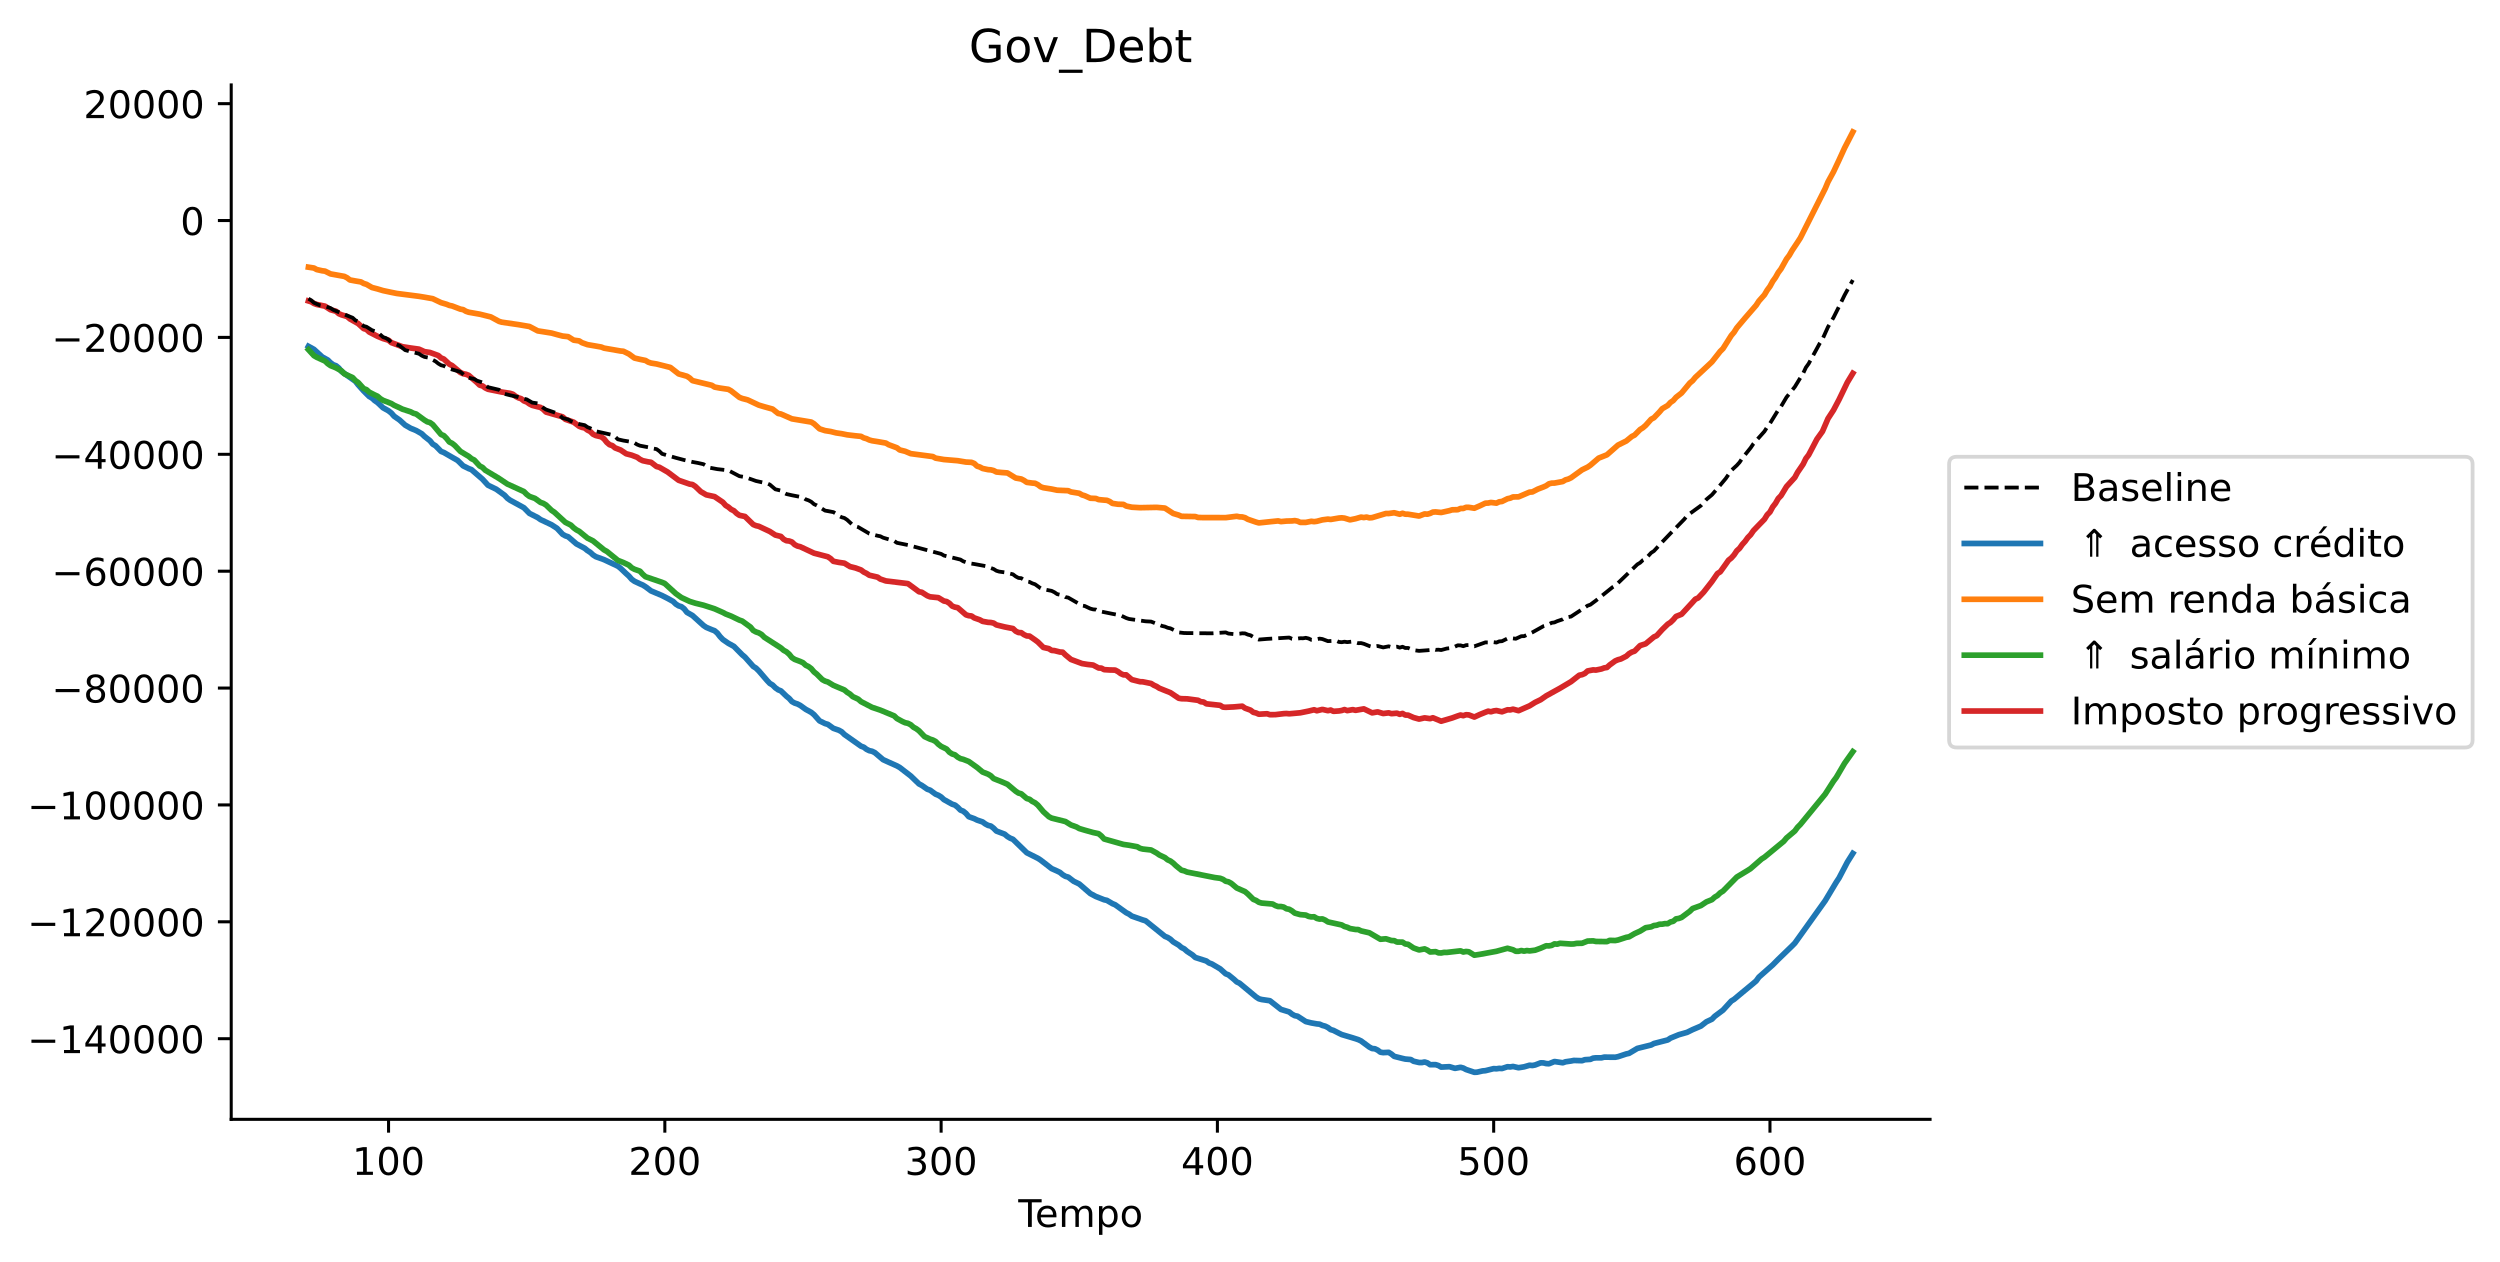 <?xml version="1.0" encoding="utf-8" standalone="no"?>
<!DOCTYPE svg PUBLIC "-//W3C//DTD SVG 1.1//EN"
  "http://www.w3.org/Graphics/SVG/1.1/DTD/svg11.dtd">
<!-- Created with matplotlib (https://matplotlib.org/) -->
<svg height="331.674pt" version="1.1" viewBox="0 0 656.914 331.674" width="656.914pt" xmlns="http://www.w3.org/2000/svg" xmlns:xlink="http://www.w3.org/1999/xlink">
 <defs>
  <style type="text/css">
*{stroke-linecap:butt;stroke-linejoin:round;}
  </style>
 </defs>
 <g id="figure_1">
  <g id="patch_1">
   <path d="M 0 331.674 
L 656.914 331.674 
L 656.914 0 
L 0 0 
z
" style="fill:#ffffff;"/>
  </g>
  <g id="axes_1">
   <g id="patch_2">
    <path d="M 60.755 294.118 
L 507.155 294.118 
L 507.155 22.318 
L 60.755 22.318 
z
" style="fill:#ffffff;"/>
   </g>
   <g id="line2d_1">
    <path clip-path="url(#p3dba4ee325)" d="M 81.046 91.001 
L 82.498 91.803 
L 84.675 93.798 
L 86.127 94.598 
L 86.853 95.311 
L 87.579 95.852 
L 88.305 96.104 
L 89.031 96.711 
L 89.757 97.623 
L 93.387 100.177 
L 94.113 101.119 
L 95.565 102.732 
L 97.017 104.18 
L 97.743 104.598 
L 98.469 105.269 
L 99.195 105.764 
L 100.647 107.146 
L 102.099 107.957 
L 102.825 108.527 
L 103.551 109.361 
L 105.003 110.375 
L 106.455 111.699 
L 107.907 112.538 
L 109.358 113.134 
L 110.81 113.963 
L 111.536 114.664 
L 112.988 115.812 
L 113.714 116.698 
L 114.44 117.127 
L 115.892 118.612 
L 116.618 118.899 
L 118.796 120.156 
L 120.248 120.984 
L 121.7 122.408 
L 123.152 123.129 
L 123.878 123.398 
L 126.782 125.912 
L 128.234 127.502 
L 130.412 128.556 
L 132.59 130.129 
L 133.316 130.912 
L 134.042 131.437 
L 136.945 133.019 
L 137.671 133.423 
L 139.123 134.901 
L 141.301 136.004 
L 142.027 136.523 
L 144.931 137.893 
L 146.383 138.837 
L 147.835 140.394 
L 148.561 140.8 
L 149.287 141.04 
L 151.465 142.913 
L 153.643 144.071 
L 154.369 144.676 
L 155.095 145.134 
L 155.821 145.8 
L 156.547 146.272 
L 158.725 147.06 
L 162.354 148.768 
L 163.08 149.339 
L 164.532 150.72 
L 165.258 151.373 
L 165.984 152.209 
L 166.71 152.734 
L 168.162 153.415 
L 168.888 153.723 
L 169.614 154.174 
L 171.066 155.264 
L 173.97 156.496 
L 175.422 157.239 
L 176.874 158.038 
L 177.6 158.744 
L 178.326 159.197 
L 179.052 159.416 
L 179.778 159.977 
L 180.504 160.904 
L 181.956 161.732 
L 184.86 164.363 
L 185.586 164.854 
L 187.037 165.464 
L 187.763 165.73 
L 188.489 166.349 
L 189.215 167.29 
L 189.941 168.045 
L 191.393 169.044 
L 192.845 169.845 
L 195.023 172.052 
L 195.749 172.658 
L 197.927 175.107 
L 198.653 175.56 
L 199.379 176.277 
L 201.557 178.805 
L 202.283 179.575 
L 203.009 180.001 
L 203.735 180.728 
L 204.461 181.252 
L 205.187 181.533 
L 206.639 182.936 
L 207.365 183.521 
L 208.091 184.347 
L 208.817 184.744 
L 209.543 184.977 
L 210.269 185.352 
L 211.721 186.392 
L 213.172 187.187 
L 213.898 187.786 
L 215.35 189.418 
L 216.802 190.125 
L 217.528 190.336 
L 218.98 191.378 
L 220.432 191.878 
L 221.158 192.283 
L 221.884 192.996 
L 226.24 196.067 
L 226.966 196.339 
L 227.692 196.891 
L 228.418 197.249 
L 229.144 197.406 
L 229.87 197.762 
L 232.048 199.61 
L 233.5 200.276 
L 235.678 201.247 
L 236.404 201.657 
L 239.307 203.892 
L 241.485 205.989 
L 242.211 206.372 
L 243.663 207.379 
L 244.389 207.626 
L 245.841 208.679 
L 246.567 208.974 
L 247.293 209.421 
L 248.019 210.096 
L 250.197 211.312 
L 250.923 211.543 
L 251.649 212.121 
L 252.375 212.866 
L 253.101 213.147 
L 253.827 213.741 
L 254.553 214.598 
L 256.005 215.116 
L 256.731 215.482 
L 258.183 215.97 
L 258.909 216.503 
L 259.635 216.888 
L 260.361 217.055 
L 261.087 217.625 
L 261.813 218.368 
L 263.99 219.191 
L 264.716 219.806 
L 265.442 220.244 
L 266.168 220.538 
L 269.798 224.067 
L 272.702 225.524 
L 273.428 225.991 
L 274.88 227.109 
L 276.332 228.237 
L 277.784 228.883 
L 278.51 229.234 
L 279.236 229.843 
L 279.962 230.273 
L 280.688 230.474 
L 282.14 231.579 
L 283.592 232.281 
L 286.496 234.788 
L 287.948 235.565 
L 289.399 236.138 
L 290.125 236.427 
L 290.851 236.585 
L 292.303 237.441 
L 293.029 237.743 
L 295.933 239.829 
L 296.659 240.189 
L 297.385 240.714 
L 300.289 241.736 
L 301.015 241.95 
L 306.097 246.044 
L 306.823 246.333 
L 307.549 246.797 
L 308.275 247.48 
L 309.727 248.342 
L 310.453 248.972 
L 311.179 249.331 
L 311.905 249.974 
L 313.357 250.935 
L 314.083 251.59 
L 316.986 252.516 
L 317.712 253.038 
L 318.438 253.299 
L 320.616 254.58 
L 322.068 255.879 
L 322.794 256.154 
L 324.246 257.335 
L 324.972 258.008 
L 325.698 258.346 
L 330.054 261.966 
L 330.78 262.442 
L 331.506 262.638 
L 333.684 262.955 
L 336.588 265.239 
L 338.766 265.905 
L 339.492 266.487 
L 340.217 266.883 
L 340.943 267.022 
L 343.121 268.437 
L 344.573 268.79 
L 346.025 269.045 
L 346.751 269.116 
L 347.477 269.45 
L 348.203 269.638 
L 348.929 269.996 
L 349.655 270.542 
L 350.381 270.752 
L 351.833 271.494 
L 352.559 271.848 
L 355.463 272.714 
L 356.915 273.182 
L 357.641 273.527 
L 359.819 275.137 
L 360.545 275.52 
L 361.271 275.578 
L 361.997 275.932 
L 362.723 276.481 
L 363.449 276.592 
L 364.901 276.521 
L 365.627 276.974 
L 366.352 277.575 
L 368.53 278.121 
L 369.256 278.285 
L 370.708 278.409 
L 371.434 278.858 
L 372.886 279.192 
L 373.612 279.205 
L 374.338 279.057 
L 375.064 279.284 
L 375.79 279.768 
L 377.242 279.756 
L 377.968 279.982 
L 378.694 280.399 
L 380.872 280.29 
L 382.324 280.724 
L 383.776 280.451 
L 384.502 280.643 
L 385.228 281.034 
L 387.406 281.764 
L 388.132 281.731 
L 389.584 281.4 
L 390.31 281.339 
L 392.487 280.8 
L 393.213 280.842 
L 393.939 280.734 
L 394.665 280.773 
L 396.117 280.301 
L 396.843 280.353 
L 397.569 280.233 
L 399.021 280.561 
L 400.473 280.329 
L 401.925 279.908 
L 402.651 279.978 
L 403.377 279.84 
L 404.829 279.279 
L 405.555 279.297 
L 406.281 279.472 
L 407.007 279.518 
L 408.459 278.936 
L 409.911 279.146 
L 410.637 279.263 
L 411.363 279.005 
L 412.815 278.794 
L 413.541 278.65 
L 415.719 278.713 
L 416.445 278.453 
L 417.896 278.364 
L 418.622 278.041 
L 419.348 277.963 
L 420.8 277.961 
L 421.526 277.778 
L 424.43 277.804 
L 425.156 277.661 
L 427.334 276.939 
L 428.06 276.783 
L 430.238 275.486 
L 433.868 274.588 
L 434.594 274.2 
L 438.224 273.264 
L 438.95 272.778 
L 441.128 271.888 
L 443.305 271.267 
L 444.757 270.551 
L 446.935 269.621 
L 448.387 268.489 
L 449.839 267.807 
L 450.565 267.057 
L 452.743 265.427 
L 454.195 263.834 
L 454.921 263.04 
L 455.647 262.599 
L 457.825 260.778 
L 460.729 258.383 
L 461.455 257.76 
L 462.181 256.755 
L 465.811 253.548 
L 467.263 252.078 
L 470.892 248.568 
L 471.618 247.831 
L 473.07 245.803 
L 479.604 236.666 
L 482.508 231.815 
L 483.234 230.717 
L 485.412 226.551 
L 486.864 224.242 
L 486.864 224.242 
" style="fill:none;stroke:#1f77b4;stroke-linecap:square;stroke-width:1.5;"/>
   </g>
   <g id="line2d_2">
    <path clip-path="url(#p3dba4ee325)" d="M 81.046 70.205 
L 82.498 70.429 
L 83.224 70.832 
L 84.675 71.157 
L 85.401 71.245 
L 86.853 71.972 
L 90.483 72.628 
L 91.209 73.001 
L 91.935 73.56 
L 93.387 73.833 
L 94.839 74.076 
L 95.565 74.487 
L 96.291 74.713 
L 97.743 75.546 
L 99.195 75.925 
L 100.647 76.36 
L 102.825 76.823 
L 104.277 77.112 
L 110.084 77.86 
L 111.536 78.097 
L 113.714 78.488 
L 115.892 79.525 
L 117.344 79.954 
L 118.07 80.248 
L 118.796 80.398 
L 120.974 81.233 
L 121.7 81.362 
L 122.426 81.795 
L 123.152 82.043 
L 126.056 82.555 
L 128.96 83.274 
L 131.138 84.449 
L 131.864 84.664 
L 136.219 85.298 
L 139.123 85.793 
L 141.301 86.946 
L 142.753 87.171 
L 144.931 87.519 
L 146.383 87.926 
L 147.835 88.307 
L 149.287 88.463 
L 150.739 89.38 
L 152.191 89.583 
L 152.917 90.045 
L 154.369 90.561 
L 156.547 90.933 
L 157.999 91.192 
L 158.725 91.479 
L 163.08 92.236 
L 163.806 92.3 
L 165.258 93.014 
L 166.71 94.08 
L 168.162 94.42 
L 169.614 94.719 
L 170.34 95.158 
L 171.066 95.401 
L 172.518 95.637 
L 176.148 96.552 
L 178.326 98.252 
L 180.504 98.863 
L 181.23 99.334 
L 181.956 100.015 
L 187.037 101.246 
L 187.763 101.71 
L 189.215 101.982 
L 191.393 102.303 
L 192.119 102.711 
L 194.297 104.418 
L 195.023 104.704 
L 196.475 105.082 
L 199.379 106.449 
L 200.831 106.883 
L 203.009 107.491 
L 204.461 108.644 
L 205.187 108.784 
L 208.091 110.059 
L 213.172 110.904 
L 213.898 111.352 
L 215.35 112.685 
L 216.802 113.155 
L 218.254 113.384 
L 219.706 113.747 
L 221.158 113.959 
L 222.61 114.257 
L 224.788 114.516 
L 226.24 114.659 
L 226.966 115.067 
L 227.692 115.267 
L 228.418 115.612 
L 229.144 115.813 
L 230.596 116.043 
L 232.774 116.425 
L 233.5 116.853 
L 235.678 117.659 
L 236.404 118.228 
L 237.855 118.589 
L 239.307 119.202 
L 245.115 119.971 
L 245.841 120.382 
L 248.019 120.751 
L 249.471 120.873 
L 251.649 121.055 
L 253.827 121.416 
L 255.279 121.489 
L 256.005 121.783 
L 256.731 122.482 
L 257.457 122.712 
L 258.183 123.098 
L 259.635 123.406 
L 260.361 123.462 
L 261.087 123.642 
L 261.813 124.023 
L 263.264 124.166 
L 264.716 124.27 
L 266.894 125.61 
L 268.346 125.866 
L 269.072 126.242 
L 269.798 126.744 
L 271.25 126.935 
L 271.976 126.988 
L 272.702 127.349 
L 273.428 127.905 
L 274.154 128.154 
L 276.332 128.506 
L 277.784 128.811 
L 280.688 128.939 
L 281.414 129.266 
L 283.592 129.617 
L 284.318 130.046 
L 285.044 130.263 
L 286.496 130.918 
L 287.948 130.98 
L 288.674 131.277 
L 290.125 131.415 
L 290.851 131.466 
L 291.577 131.773 
L 292.303 132.274 
L 293.755 132.492 
L 295.207 132.535 
L 295.933 132.973 
L 297.385 133.276 
L 299.563 133.402 
L 303.919 133.316 
L 306.097 133.506 
L 308.275 134.919 
L 309.727 135.352 
L 310.453 135.668 
L 314.083 135.736 
L 314.808 135.972 
L 316.26 136.013 
L 317.712 136.003 
L 322.068 136.019 
L 324.972 135.657 
L 325.698 135.81 
L 326.424 135.837 
L 327.15 136.03 
L 327.876 136.449 
L 330.054 137.199 
L 330.78 137.403 
L 333.684 137.095 
L 335.862 136.874 
L 336.588 137.06 
L 338.04 136.92 
L 339.492 136.883 
L 340.217 136.8 
L 340.943 136.941 
L 341.669 137.272 
L 343.121 137.266 
L 344.573 136.98 
L 345.299 137.074 
L 346.025 136.978 
L 347.477 136.599 
L 348.929 136.41 
L 349.655 136.496 
L 351.833 136.124 
L 352.559 136.068 
L 353.285 136.151 
L 354.737 136.595 
L 356.189 136.297 
L 357.641 135.88 
L 358.367 135.996 
L 359.093 135.871 
L 359.819 136.069 
L 360.545 136.016 
L 364.175 134.929 
L 364.901 134.935 
L 366.352 134.736 
L 367.804 135.121 
L 368.53 134.87 
L 369.256 135.106 
L 369.982 135.12 
L 372.886 135.596 
L 374.338 135.041 
L 375.064 135.109 
L 375.79 134.906 
L 376.516 134.558 
L 377.242 134.52 
L 378.694 134.664 
L 380.872 134.181 
L 381.598 133.96 
L 383.05 133.93 
L 383.776 133.612 
L 384.502 133.606 
L 385.228 133.309 
L 385.954 133.315 
L 387.406 133.541 
L 388.858 132.908 
L 390.31 132.216 
L 391.036 132.188 
L 391.761 132.031 
L 393.213 132.207 
L 393.939 131.86 
L 394.665 131.769 
L 396.117 131.05 
L 396.843 130.896 
L 397.569 130.579 
L 399.021 130.556 
L 401.925 129.313 
L 402.651 129.265 
L 404.103 128.519 
L 405.555 127.963 
L 406.281 127.643 
L 407.007 127.131 
L 407.733 126.95 
L 408.459 126.932 
L 410.637 126.53 
L 411.363 126.09 
L 412.089 125.892 
L 412.815 125.546 
L 415.719 123.452 
L 417.17 122.743 
L 417.896 122.246 
L 420.074 120.377 
L 422.252 119.509 
L 425.156 116.959 
L 427.334 115.879 
L 428.786 114.691 
L 429.512 114.33 
L 430.964 112.863 
L 431.69 112.411 
L 432.416 111.784 
L 433.868 110.158 
L 434.594 109.77 
L 436.046 108.258 
L 436.772 107.396 
L 438.224 106.544 
L 438.95 105.744 
L 439.676 105.252 
L 440.402 104.403 
L 441.854 103.273 
L 444.031 100.641 
L 444.757 100.042 
L 445.483 99.158 
L 447.661 97.131 
L 449.839 95.09 
L 452.017 92.317 
L 452.743 91.603 
L 454.921 88.154 
L 455.647 87.307 
L 456.373 86.152 
L 458.551 83.567 
L 460.729 81.052 
L 461.455 80.216 
L 462.181 79.101 
L 463.633 77.463 
L 464.359 76.237 
L 465.085 75.255 
L 465.811 73.923 
L 466.537 72.913 
L 467.263 71.626 
L 467.989 70.658 
L 469.44 68.059 
L 470.166 67.096 
L 470.892 65.824 
L 472.344 63.649 
L 473.07 62.521 
L 479.604 49.539 
L 480.33 47.805 
L 481.782 45.15 
L 483.234 42.061 
L 484.686 38.888 
L 486.864 34.673 
L 486.864 34.673 
" style="fill:none;stroke:#ff7f0e;stroke-linecap:square;stroke-width:1.5;"/>
   </g>
   <g id="line2d_3">
    <path clip-path="url(#p3dba4ee325)" d="M 81.046 91.872 
L 82.498 93.457 
L 83.224 93.88 
L 84.675 94.545 
L 85.401 94.864 
L 86.127 95.56 
L 86.853 96.071 
L 88.305 96.665 
L 89.757 97.469 
L 90.483 98.223 
L 92.661 99.216 
L 93.387 100.005 
L 94.113 100.511 
L 95.565 102.115 
L 96.291 102.382 
L 97.017 103.04 
L 98.469 103.781 
L 99.195 104.113 
L 99.921 104.753 
L 100.647 105.191 
L 102.825 106.034 
L 103.551 106.487 
L 105.003 107.144 
L 105.729 107.505 
L 107.907 108.215 
L 108.633 108.59 
L 109.358 108.789 
L 111.536 110.382 
L 112.262 110.834 
L 112.988 111.038 
L 113.714 111.568 
L 115.892 114.167 
L 116.618 114.463 
L 117.344 115.207 
L 118.07 116.137 
L 118.796 116.485 
L 119.522 117.068 
L 120.974 118.601 
L 122.426 119.48 
L 123.152 119.904 
L 123.878 120.52 
L 124.604 120.87 
L 126.056 122.451 
L 126.782 122.821 
L 127.508 123.556 
L 131.138 125.731 
L 133.316 127.187 
L 137.671 129.171 
L 138.397 129.904 
L 139.123 130.444 
L 140.575 130.964 
L 142.027 132.014 
L 142.753 132.263 
L 143.479 132.698 
L 144.931 134.104 
L 145.657 134.586 
L 148.561 137.251 
L 150.013 137.985 
L 150.739 138.689 
L 151.465 139.232 
L 152.191 139.61 
L 154.369 141.395 
L 155.821 142.119 
L 158.725 144.485 
L 159.451 144.885 
L 162.354 147.244 
L 163.806 147.815 
L 165.258 148.51 
L 165.984 149.187 
L 166.71 149.578 
L 168.162 150.084 
L 168.888 150.899 
L 169.614 151.539 
L 173.97 153.022 
L 174.696 153.344 
L 177.6 155.989 
L 179.052 157.019 
L 181.23 158.03 
L 182.682 158.489 
L 184.86 159.026 
L 187.763 159.971 
L 189.941 160.934 
L 190.667 161.326 
L 192.119 161.894 
L 194.297 162.945 
L 195.023 163.192 
L 197.201 164.774 
L 197.927 165.67 
L 198.653 166.051 
L 199.379 166.296 
L 200.105 166.716 
L 200.831 167.446 
L 205.187 170.248 
L 205.913 170.878 
L 206.639 171.27 
L 207.365 171.9 
L 208.091 172.794 
L 208.817 173.265 
L 210.269 173.811 
L 210.995 174.137 
L 211.721 174.802 
L 212.446 175.145 
L 213.172 175.692 
L 213.898 176.557 
L 214.624 177.135 
L 216.076 178.585 
L 216.802 178.976 
L 217.528 179.198 
L 218.98 180.078 
L 221.884 181.302 
L 222.61 181.918 
L 223.336 182.369 
L 224.062 183.041 
L 225.514 183.719 
L 226.24 184.359 
L 229.144 185.866 
L 231.322 186.599 
L 234.952 188.104 
L 235.678 188.799 
L 237.13 189.591 
L 237.855 189.91 
L 238.581 190.067 
L 239.307 190.438 
L 240.033 191.089 
L 240.759 191.483 
L 241.485 192.028 
L 242.937 193.548 
L 244.389 194.222 
L 245.115 194.45 
L 245.841 194.83 
L 246.567 195.565 
L 247.293 196.122 
L 248.745 196.835 
L 249.471 197.653 
L 250.197 198.118 
L 250.923 198.341 
L 251.649 198.947 
L 252.375 199.346 
L 253.101 199.525 
L 254.553 200.093 
L 256.731 201.646 
L 258.183 202.855 
L 259.635 203.421 
L 260.361 203.858 
L 261.087 204.577 
L 263.264 205.444 
L 264.716 206.075 
L 266.894 207.908 
L 267.62 208.384 
L 268.346 208.583 
L 269.798 209.823 
L 270.524 210.027 
L 271.25 210.585 
L 271.976 210.948 
L 272.702 211.555 
L 274.154 213.275 
L 275.606 214.598 
L 276.332 214.969 
L 279.962 215.874 
L 281.414 216.772 
L 282.866 217.294 
L 283.592 217.71 
L 285.044 218.146 
L 287.222 218.755 
L 288.674 219.063 
L 289.399 219.658 
L 290.125 220.451 
L 295.207 221.887 
L 296.659 222.095 
L 298.837 222.498 
L 299.563 222.92 
L 300.289 223.102 
L 302.467 223.348 
L 303.919 224.146 
L 304.645 224.657 
L 306.097 225.344 
L 306.823 225.934 
L 307.549 226.252 
L 308.275 226.792 
L 309.001 227.487 
L 310.453 228.661 
L 311.179 228.827 
L 311.905 229.144 
L 319.164 230.589 
L 320.616 230.783 
L 321.342 231.064 
L 322.068 231.558 
L 322.794 231.709 
L 323.52 232.107 
L 324.972 233.329 
L 327.15 234.284 
L 327.876 234.89 
L 329.328 236.319 
L 330.054 236.604 
L 330.78 237.08 
L 331.506 237.291 
L 334.41 237.549 
L 335.136 237.96 
L 335.862 238.215 
L 336.588 238.201 
L 337.314 238.348 
L 338.04 238.799 
L 338.766 238.926 
L 339.492 239.351 
L 340.217 239.927 
L 341.669 240.33 
L 343.121 240.452 
L 343.847 240.795 
L 344.573 240.935 
L 345.299 240.896 
L 346.025 241.33 
L 346.751 241.508 
L 347.477 241.454 
L 348.203 241.772 
L 348.929 242.247 
L 352.559 243.044 
L 353.285 243.455 
L 354.011 243.65 
L 354.737 243.99 
L 356.189 244.238 
L 356.915 244.258 
L 357.641 244.607 
L 359.819 245.108 
L 362.723 246.804 
L 364.175 246.683 
L 365.627 247.147 
L 366.352 247.17 
L 367.078 247.536 
L 368.53 247.56 
L 369.256 248.044 
L 369.982 248.125 
L 371.434 249.098 
L 372.886 249.611 
L 374.338 249.336 
L 375.064 249.663 
L 375.79 250.146 
L 377.242 250.062 
L 377.968 250.378 
L 378.694 250.407 
L 379.42 250.259 
L 380.146 250.268 
L 383.776 249.85 
L 384.502 250.156 
L 385.228 250.016 
L 385.954 250.097 
L 387.406 250.991 
L 388.858 250.768 
L 393.213 249.969 
L 396.117 249.175 
L 397.569 249.571 
L 398.295 249.962 
L 399.021 249.961 
L 399.747 249.769 
L 400.473 249.932 
L 401.199 249.775 
L 401.925 249.866 
L 403.377 249.68 
L 404.829 249.152 
L 406.281 248.52 
L 407.007 248.546 
L 407.733 248.414 
L 408.459 248.021 
L 409.185 248.094 
L 409.911 247.864 
L 412.815 248.06 
L 413.541 248.033 
L 414.267 247.885 
L 415.719 247.854 
L 417.17 247.281 
L 418.622 247.233 
L 419.348 247.385 
L 422.252 247.428 
L 422.978 247.093 
L 424.43 247.14 
L 425.156 247.006 
L 427.334 246.298 
L 428.06 246.171 
L 429.512 245.328 
L 430.964 244.668 
L 432.416 243.774 
L 433.868 243.545 
L 434.594 243.202 
L 435.32 243.118 
L 436.046 242.856 
L 436.772 242.838 
L 437.498 242.699 
L 438.224 242.708 
L 438.95 242.262 
L 439.676 242.08 
L 440.402 241.448 
L 441.128 241.337 
L 441.854 241.072 
L 444.031 239.452 
L 444.757 238.733 
L 446.935 237.949 
L 448.387 236.986 
L 449.839 236.404 
L 450.565 235.741 
L 451.291 235.314 
L 452.017 234.601 
L 452.743 234.154 
L 456.373 230.459 
L 459.277 228.699 
L 460.003 228.228 
L 462.907 225.7 
L 463.633 225.248 
L 468.714 221.062 
L 469.44 220.192 
L 471.618 218.352 
L 472.344 217.37 
L 473.07 216.641 
L 479.604 208.663 
L 481.782 205.257 
L 482.508 204.289 
L 484.686 200.578 
L 486.864 197.506 
L 486.864 197.506 
" style="fill:none;stroke:#2ca02c;stroke-linecap:square;stroke-width:1.5;"/>
   </g>
   <g id="line2d_4">
    <path clip-path="url(#p3dba4ee325)" d="M 81.046 79.077 
L 81.772 79.294 
L 82.498 79.738 
L 83.224 80.001 
L 85.401 80.449 
L 86.853 81.396 
L 88.305 81.791 
L 89.031 82.43 
L 89.757 82.74 
L 91.209 83.168 
L 91.935 83.798 
L 94.113 85.021 
L 95.565 86.348 
L 96.291 86.555 
L 97.017 87.243 
L 99.195 88.362 
L 100.647 88.966 
L 102.099 89.399 
L 102.825 90.023 
L 105.729 91.099 
L 107.907 91.443 
L 110.084 91.745 
L 111.536 92.402 
L 112.988 92.619 
L 115.166 93.413 
L 115.892 94.056 
L 116.618 94.346 
L 118.07 95.69 
L 118.796 96.058 
L 120.974 97.88 
L 121.7 98.209 
L 122.426 98.337 
L 123.152 98.618 
L 125.33 100.507 
L 126.056 101.213 
L 126.782 101.401 
L 127.508 101.929 
L 128.234 102.285 
L 131.864 103.018 
L 134.042 103.355 
L 134.768 103.588 
L 135.493 104.148 
L 136.219 104.529 
L 136.945 104.769 
L 137.671 105.345 
L 138.397 105.621 
L 139.123 106.138 
L 139.849 106.51 
L 141.301 106.889 
L 142.027 107.053 
L 142.753 107.558 
L 143.479 108.285 
L 144.931 108.701 
L 147.835 109.529 
L 148.561 110.179 
L 150.739 110.931 
L 152.191 112.019 
L 152.917 112.297 
L 153.643 112.45 
L 154.369 113.011 
L 155.095 113.372 
L 155.821 114.087 
L 156.547 114.44 
L 157.999 114.785 
L 158.725 115.329 
L 159.451 116.242 
L 160.177 116.86 
L 160.902 117.09 
L 161.628 117.695 
L 163.08 118.252 
L 164.532 119.229 
L 165.984 119.608 
L 167.436 120.159 
L 168.162 120.699 
L 168.888 121.055 
L 170.34 121.366 
L 171.066 121.466 
L 172.518 122.59 
L 173.244 122.776 
L 175.422 124.024 
L 178.326 126.2 
L 181.23 127.209 
L 181.956 127.316 
L 182.682 127.789 
L 184.134 129.18 
L 185.586 130.027 
L 187.763 130.495 
L 189.941 131.972 
L 190.667 132.797 
L 191.393 133.24 
L 192.119 133.851 
L 192.845 134.21 
L 193.571 134.915 
L 194.297 135.404 
L 195.749 135.711 
L 197.927 137.831 
L 198.653 138.129 
L 199.379 138.293 
L 202.283 139.655 
L 203.735 140.595 
L 205.187 140.957 
L 205.913 141.695 
L 206.639 142.079 
L 207.365 142.158 
L 208.091 142.416 
L 208.817 143.11 
L 209.543 143.484 
L 210.269 143.657 
L 213.898 145.354 
L 217.528 146.298 
L 218.254 146.78 
L 218.98 147.488 
L 220.432 147.778 
L 221.884 147.986 
L 223.336 148.876 
L 224.788 149.237 
L 226.24 149.763 
L 226.966 150.314 
L 227.692 150.666 
L 228.418 151.148 
L 230.596 151.654 
L 231.322 152.161 
L 232.774 152.649 
L 238.581 153.356 
L 240.759 154.951 
L 241.485 155.499 
L 242.211 155.619 
L 243.663 156.541 
L 244.389 156.827 
L 246.567 157.047 
L 248.019 157.927 
L 248.745 158.065 
L 249.471 158.522 
L 250.197 159.257 
L 250.923 159.535 
L 251.649 159.672 
L 253.827 161.556 
L 254.553 161.782 
L 255.279 161.857 
L 256.005 162.361 
L 257.457 162.866 
L 258.183 163.268 
L 259.635 163.53 
L 260.361 163.572 
L 261.087 163.726 
L 261.813 164.204 
L 263.99 164.735 
L 266.168 165.164 
L 266.894 165.85 
L 267.62 166.211 
L 268.346 166.246 
L 269.072 166.762 
L 269.798 167.103 
L 270.524 167.144 
L 271.976 168.146 
L 272.702 168.685 
L 274.154 170.119 
L 275.606 170.445 
L 276.332 170.904 
L 277.058 170.96 
L 278.51 171.324 
L 279.236 171.374 
L 279.962 172.09 
L 281.414 173.283 
L 284.318 174.36 
L 285.77 174.593 
L 287.222 174.752 
L 288.674 175.522 
L 289.399 175.561 
L 290.125 175.958 
L 291.577 176.047 
L 293.029 176.08 
L 293.755 176.461 
L 294.481 177.001 
L 295.207 177.331 
L 295.933 177.328 
L 297.385 178.581 
L 299.563 179.132 
L 300.289 179.155 
L 302.467 179.598 
L 303.193 180.054 
L 303.919 180.378 
L 304.645 180.848 
L 307.549 182.012 
L 309.727 183.474 
L 310.453 183.597 
L 311.905 183.632 
L 314.808 184.01 
L 315.534 184.395 
L 316.26 184.469 
L 316.986 184.939 
L 320.616 185.332 
L 321.342 185.804 
L 322.068 185.857 
L 324.246 185.752 
L 326.424 185.562 
L 327.15 186.076 
L 328.602 186.607 
L 329.328 187.173 
L 330.054 187.347 
L 330.78 187.669 
L 332.958 187.548 
L 333.684 187.794 
L 335.136 187.779 
L 337.314 187.524 
L 338.04 187.484 
L 338.766 187.559 
L 341.669 187.299 
L 343.847 186.855 
L 345.299 186.505 
L 346.025 186.759 
L 347.477 186.411 
L 348.929 186.741 
L 349.655 186.575 
L 350.381 186.91 
L 351.833 186.815 
L 352.559 186.694 
L 353.285 186.452 
L 354.011 186.724 
L 355.463 186.469 
L 356.189 186.648 
L 358.367 186.27 
L 360.545 187.311 
L 361.997 187.055 
L 363.449 187.488 
L 364.901 187.313 
L 365.627 187.525 
L 367.078 187.401 
L 367.804 187.694 
L 368.53 187.468 
L 369.256 187.887 
L 369.982 187.91 
L 371.434 188.547 
L 372.886 188.953 
L 374.338 188.633 
L 375.79 188.84 
L 376.516 188.607 
L 378.694 189.507 
L 381.598 188.65 
L 383.05 188.12 
L 383.776 187.887 
L 384.502 188.053 
L 385.228 187.805 
L 385.954 187.855 
L 387.406 188.414 
L 388.858 187.741 
L 390.31 187.151 
L 391.036 186.873 
L 391.761 187.032 
L 392.487 186.811 
L 393.213 186.711 
L 394.665 187.034 
L 396.117 186.509 
L 396.843 186.535 
L 397.569 186.349 
L 399.021 186.74 
L 401.925 185.467 
L 403.377 184.563 
L 404.829 183.862 
L 406.281 182.854 
L 409.911 180.844 
L 412.815 179.118 
L 414.993 177.417 
L 415.719 177.282 
L 416.445 176.96 
L 417.17 176.305 
L 418.622 176.025 
L 419.348 176.074 
L 420.8 175.778 
L 421.526 175.504 
L 422.252 175.388 
L 422.978 174.723 
L 424.43 173.667 
L 425.156 173.354 
L 425.882 173.167 
L 427.334 172.427 
L 428.06 171.769 
L 428.786 171.344 
L 429.512 171.103 
L 430.964 169.631 
L 432.416 169.171 
L 434.594 167.369 
L 435.32 167.035 
L 436.772 165.43 
L 438.224 164.014 
L 438.95 163.548 
L 439.676 162.848 
L 440.402 161.984 
L 441.854 161.406 
L 444.757 158.251 
L 445.483 157.443 
L 446.209 157.126 
L 447.661 155.592 
L 449.839 152.804 
L 451.291 150.703 
L 452.017 150.262 
L 453.469 148.242 
L 454.195 147.204 
L 454.921 146.631 
L 455.647 145.814 
L 456.373 144.728 
L 457.099 144.072 
L 457.825 143.047 
L 458.551 142.254 
L 459.277 141.247 
L 460.003 140.512 
L 460.729 139.452 
L 462.181 137.942 
L 463.633 136.447 
L 464.359 135.273 
L 465.085 134.541 
L 465.811 133.194 
L 466.537 132.265 
L 467.263 130.992 
L 467.989 130.245 
L 469.44 127.853 
L 471.618 125.459 
L 472.344 124.11 
L 473.796 121.979 
L 474.522 120.485 
L 475.248 119.55 
L 477.426 115.397 
L 478.878 113.364 
L 480.33 109.996 
L 481.782 107.767 
L 483.234 105.006 
L 485.412 100.492 
L 486.864 98.089 
L 486.864 98.089 
" style="fill:none;stroke:#d62728;stroke-linecap:square;stroke-width:1.5;"/>
   </g>
   <g id="line2d_5">
    <path clip-path="url(#p3dba4ee325)" d="M 81.046 78.489 
L 81.772 78.906 
L 82.498 79.558 
L 83.949 80.19 
L 85.401 80.48 
L 86.853 80.953 
L 87.579 81.43 
L 91.209 82.918 
L 92.661 83.497 
L 93.387 84.173 
L 94.113 84.468 
L 95.565 85.672 
L 96.291 85.861 
L 97.743 86.768 
L 99.195 87.282 
L 100.647 88.576 
L 101.373 88.826 
L 102.099 89.266 
L 102.825 89.977 
L 105.003 90.829 
L 106.455 91.996 
L 107.907 92.382 
L 110.084 92.944 
L 110.81 93.443 
L 111.536 93.782 
L 112.988 94.049 
L 113.714 94.573 
L 114.44 94.951 
L 115.166 95.533 
L 115.892 95.97 
L 116.618 96.149 
L 118.07 96.868 
L 120.974 97.732 
L 122.426 98.94 
L 123.152 99.266 
L 124.604 99.594 
L 125.33 100.027 
L 126.782 100.504 
L 128.234 101.741 
L 131.138 102.428 
L 132.59 103.493 
L 134.042 103.862 
L 136.219 104.345 
L 137.671 104.784 
L 138.397 104.944 
L 139.849 105.788 
L 141.301 106.001 
L 142.027 106.501 
L 142.753 107.167 
L 143.479 107.612 
L 146.383 108.619 
L 147.109 109.159 
L 147.835 109.847 
L 149.287 110.225 
L 150.013 110.676 
L 152.191 111.43 
L 153.643 111.723 
L 154.369 112.241 
L 155.095 112.526 
L 156.547 113.309 
L 160.902 114.287 
L 161.628 114.734 
L 162.354 115.44 
L 163.806 115.769 
L 165.984 116.123 
L 166.71 116.372 
L 167.436 116.82 
L 168.162 117.109 
L 170.34 117.523 
L 171.792 117.885 
L 172.518 118.017 
L 173.244 118.534 
L 173.97 119.249 
L 177.6 120.303 
L 179.778 120.877 
L 181.956 121.384 
L 183.408 121.651 
L 184.86 121.978 
L 186.311 122.865 
L 188.489 123.271 
L 191.393 123.595 
L 194.297 125.127 
L 195.749 125.356 
L 198.653 126.386 
L 201.557 127.024 
L 202.283 127.334 
L 203.735 128.572 
L 205.187 128.911 
L 205.913 129.441 
L 206.639 129.811 
L 208.091 130.138 
L 210.995 130.701 
L 211.721 131.22 
L 212.446 131.465 
L 213.172 131.85 
L 213.898 132.484 
L 214.624 132.801 
L 216.802 134.166 
L 218.98 134.569 
L 219.706 134.981 
L 220.432 135.567 
L 221.158 135.917 
L 221.884 136.119 
L 222.61 136.602 
L 224.062 137.946 
L 224.788 138.294 
L 225.514 138.506 
L 228.418 140.208 
L 230.596 140.774 
L 231.322 140.913 
L 232.048 141.287 
L 234.952 142.141 
L 235.678 142.631 
L 238.581 143.216 
L 247.293 145.545 
L 248.019 145.97 
L 252.375 147.04 
L 253.101 147.489 
L 254.553 147.992 
L 256.005 148.204 
L 258.909 148.739 
L 261.087 149.517 
L 261.813 149.973 
L 262.539 150.198 
L 263.99 150.394 
L 266.168 150.913 
L 266.894 151.466 
L 267.62 151.856 
L 268.346 151.929 
L 269.798 152.779 
L 270.524 152.912 
L 271.25 153.284 
L 271.976 153.526 
L 273.428 154.568 
L 274.154 154.83 
L 276.332 155.26 
L 277.058 155.617 
L 277.784 156.116 
L 279.236 156.435 
L 279.962 156.889 
L 280.688 157.029 
L 284.318 159.122 
L 285.044 159.243 
L 286.496 159.924 
L 287.222 160.121 
L 287.948 160.177 
L 288.674 160.56 
L 292.303 161.297 
L 294.481 161.7 
L 295.933 162.399 
L 296.659 162.643 
L 301.015 163.258 
L 302.467 163.334 
L 305.371 164.485 
L 306.097 164.645 
L 306.823 164.953 
L 307.549 165.11 
L 309.727 166.178 
L 311.179 166.343 
L 318.438 166.416 
L 322.068 166.175 
L 322.794 166.484 
L 324.246 166.623 
L 325.698 166.514 
L 326.424 166.41 
L 327.15 166.439 
L 327.876 166.749 
L 328.602 166.937 
L 330.054 167.81 
L 330.78 168.058 
L 332.958 167.879 
L 338.766 167.526 
L 339.492 167.85 
L 340.217 167.894 
L 341.669 167.701 
L 342.395 167.719 
L 343.121 167.6 
L 343.847 167.774 
L 344.573 168.122 
L 345.299 168.111 
L 346.751 167.809 
L 347.477 167.918 
L 348.929 168.469 
L 351.107 168.361 
L 351.833 168.684 
L 352.559 168.75 
L 353.285 168.621 
L 354.011 168.727 
L 355.463 168.573 
L 356.915 169.003 
L 357.641 168.98 
L 358.367 169.169 
L 359.819 169.757 
L 360.545 169.959 
L 361.997 169.747 
L 363.449 170.119 
L 364.901 169.832 
L 365.627 170.037 
L 367.078 169.926 
L 367.804 170.174 
L 368.53 169.947 
L 369.256 170.268 
L 369.982 170.257 
L 371.434 170.835 
L 372.886 171.03 
L 375.064 170.864 
L 375.79 170.802 
L 376.516 170.561 
L 377.242 170.755 
L 377.968 170.716 
L 378.694 170.808 
L 380.146 170.414 
L 381.598 170.235 
L 383.05 169.568 
L 383.776 169.58 
L 384.502 169.793 
L 385.228 169.528 
L 385.954 169.486 
L 386.68 169.745 
L 387.406 169.828 
L 390.31 168.795 
L 391.036 168.809 
L 391.761 168.647 
L 393.213 168.838 
L 393.939 168.533 
L 394.665 168.483 
L 396.117 167.773 
L 396.843 167.664 
L 398.295 167.838 
L 399.747 167.174 
L 400.473 167.162 
L 402.651 166.165 
L 405.555 164.546 
L 406.281 164.36 
L 407.733 163.651 
L 408.459 163.548 
L 409.185 163.221 
L 410.637 162.734 
L 411.363 162.267 
L 412.815 162.01 
L 417.17 159.146 
L 417.896 158.889 
L 419.348 157.81 
L 423.704 154.307 
L 424.43 153.909 
L 430.238 148.302 
L 430.964 147.867 
L 431.69 147.19 
L 432.416 146.826 
L 433.868 145.256 
L 434.594 144.792 
L 436.772 142.424 
L 438.95 140.146 
L 442.58 136.426 
L 443.305 135.5 
L 446.935 132.86 
L 448.387 131.236 
L 449.839 130.018 
L 451.291 128.343 
L 453.469 125.734 
L 454.921 123.621 
L 456.373 122.287 
L 457.099 121.477 
L 457.825 120.39 
L 460.003 117.68 
L 460.729 116.614 
L 463.633 113.352 
L 464.359 112.204 
L 465.085 111.27 
L 467.263 107.722 
L 467.989 106.824 
L 469.44 104.369 
L 471.618 101.652 
L 473.07 99.273 
L 473.796 98.119 
L 474.522 96.575 
L 475.248 95.568 
L 478.152 90.24 
L 478.878 89.135 
L 480.33 85.926 
L 481.782 83.438 
L 483.234 80.552 
L 484.686 77.565 
L 486.864 73.579 
L 486.864 73.579 
" style="fill:none;stroke:#000000;stroke-dasharray:3.7,1.6;stroke-dashoffset:0;"/>
   </g>
   <g id="matplotlib.axis_1">
    <g id="xtick_1">
     <g id="line2d_6">
      <defs>
       <path d="M 0 0 
L 0 3.5 
" id="m804f21aced" style="stroke:#000000;stroke-width:0.8;"/>
      </defs>
      <g>
       <use style="stroke:#000000;stroke-width:0.8;" x="102.099" xlink:href="#m804f21aced" y="294.118"/>
      </g>
     </g>
     <g id="text_1">
      <!-- 100 -->
      <defs>
       <path d="M 12.406 8.297 
L 28.516 8.297 
L 28.516 63.922 
L 10.984 60.406 
L 10.984 69.391 
L 28.422 72.906 
L 38.281 72.906 
L 38.281 8.297 
L 54.391 8.297 
L 54.391 0 
L 12.406 0 
z
" id="DejaVuSans-49"/>
       <path d="M 31.781 66.406 
Q 24.172 66.406 20.328 58.906 
Q 16.5 51.422 16.5 36.375 
Q 16.5 21.391 20.328 13.891 
Q 24.172 6.391 31.781 6.391 
Q 39.453 6.391 43.281 13.891 
Q 47.125 21.391 47.125 36.375 
Q 47.125 51.422 43.281 58.906 
Q 39.453 66.406 31.781 66.406 
z
M 31.781 74.219 
Q 44.047 74.219 50.516 64.516 
Q 56.984 54.828 56.984 36.375 
Q 56.984 17.969 50.516 8.266 
Q 44.047 -1.422 31.781 -1.422 
Q 19.531 -1.422 13.062 8.266 
Q 6.594 17.969 6.594 36.375 
Q 6.594 54.828 13.062 64.516 
Q 19.531 74.219 31.781 74.219 
z
" id="DejaVuSans-48"/>
      </defs>
      <g transform="translate(92.555 308.717)scale(0.1 -0.1)">
       <use xlink:href="#DejaVuSans-49"/>
       <use x="63.623" xlink:href="#DejaVuSans-48"/>
       <use x="127.246" xlink:href="#DejaVuSans-48"/>
      </g>
     </g>
    </g>
    <g id="xtick_2">
     <g id="line2d_7">
      <g>
       <use style="stroke:#000000;stroke-width:0.8;" x="174.696" xlink:href="#m804f21aced" y="294.118"/>
      </g>
     </g>
     <g id="text_2">
      <!-- 200 -->
      <defs>
       <path d="M 19.188 8.297 
L 53.609 8.297 
L 53.609 0 
L 7.328 0 
L 7.328 8.297 
Q 12.938 14.109 22.625 23.891 
Q 32.328 33.688 34.812 36.531 
Q 39.547 41.844 41.422 45.531 
Q 43.312 49.219 43.312 52.781 
Q 43.312 58.594 39.234 62.25 
Q 35.156 65.922 28.609 65.922 
Q 23.969 65.922 18.812 64.312 
Q 13.672 62.703 7.812 59.422 
L 7.812 69.391 
Q 13.766 71.781 18.938 73 
Q 24.125 74.219 28.422 74.219 
Q 39.75 74.219 46.484 68.547 
Q 53.219 62.891 53.219 53.422 
Q 53.219 48.922 51.531 44.891 
Q 49.859 40.875 45.406 35.406 
Q 44.188 33.984 37.641 27.219 
Q 31.109 20.453 19.188 8.297 
z
" id="DejaVuSans-50"/>
      </defs>
      <g transform="translate(165.152 308.717)scale(0.1 -0.1)">
       <use xlink:href="#DejaVuSans-50"/>
       <use x="63.623" xlink:href="#DejaVuSans-48"/>
       <use x="127.246" xlink:href="#DejaVuSans-48"/>
      </g>
     </g>
    </g>
    <g id="xtick_3">
     <g id="line2d_8">
      <g>
       <use style="stroke:#000000;stroke-width:0.8;" x="247.293" xlink:href="#m804f21aced" y="294.118"/>
      </g>
     </g>
     <g id="text_3">
      <!-- 300 -->
      <defs>
       <path d="M 40.578 39.312 
Q 47.656 37.797 51.625 33 
Q 55.609 28.219 55.609 21.188 
Q 55.609 10.406 48.188 4.484 
Q 40.766 -1.422 27.094 -1.422 
Q 22.516 -1.422 17.656 -0.516 
Q 12.797 0.391 7.625 2.203 
L 7.625 11.719 
Q 11.719 9.328 16.594 8.109 
Q 21.484 6.891 26.812 6.891 
Q 36.078 6.891 40.938 10.547 
Q 45.797 14.203 45.797 21.188 
Q 45.797 27.641 41.281 31.266 
Q 36.766 34.906 28.719 34.906 
L 20.219 34.906 
L 20.219 43.016 
L 29.109 43.016 
Q 36.375 43.016 40.234 45.922 
Q 44.094 48.828 44.094 54.297 
Q 44.094 59.906 40.109 62.906 
Q 36.141 65.922 28.719 65.922 
Q 24.656 65.922 20.016 65.031 
Q 15.375 64.156 9.812 62.312 
L 9.812 71.094 
Q 15.438 72.656 20.344 73.438 
Q 25.25 74.219 29.594 74.219 
Q 40.828 74.219 47.359 69.109 
Q 53.906 64.016 53.906 55.328 
Q 53.906 49.266 50.438 45.094 
Q 46.969 40.922 40.578 39.312 
z
" id="DejaVuSans-51"/>
      </defs>
      <g transform="translate(237.749 308.717)scale(0.1 -0.1)">
       <use xlink:href="#DejaVuSans-51"/>
       <use x="63.623" xlink:href="#DejaVuSans-48"/>
       <use x="127.246" xlink:href="#DejaVuSans-48"/>
      </g>
     </g>
    </g>
    <g id="xtick_4">
     <g id="line2d_9">
      <g>
       <use style="stroke:#000000;stroke-width:0.8;" x="319.89" xlink:href="#m804f21aced" y="294.118"/>
      </g>
     </g>
     <g id="text_4">
      <!-- 400 -->
      <defs>
       <path d="M 37.797 64.312 
L 12.891 25.391 
L 37.797 25.391 
z
M 35.203 72.906 
L 47.609 72.906 
L 47.609 25.391 
L 58.016 25.391 
L 58.016 17.188 
L 47.609 17.188 
L 47.609 0 
L 37.797 0 
L 37.797 17.188 
L 4.891 17.188 
L 4.891 26.703 
z
" id="DejaVuSans-52"/>
      </defs>
      <g transform="translate(310.347 308.717)scale(0.1 -0.1)">
       <use xlink:href="#DejaVuSans-52"/>
       <use x="63.623" xlink:href="#DejaVuSans-48"/>
       <use x="127.246" xlink:href="#DejaVuSans-48"/>
      </g>
     </g>
    </g>
    <g id="xtick_5">
     <g id="line2d_10">
      <g>
       <use style="stroke:#000000;stroke-width:0.8;" x="392.487" xlink:href="#m804f21aced" y="294.118"/>
      </g>
     </g>
     <g id="text_5">
      <!-- 500 -->
      <defs>
       <path d="M 10.797 72.906 
L 49.516 72.906 
L 49.516 64.594 
L 19.828 64.594 
L 19.828 46.734 
Q 21.969 47.469 24.109 47.828 
Q 26.266 48.188 28.422 48.188 
Q 40.625 48.188 47.75 41.5 
Q 54.891 34.812 54.891 23.391 
Q 54.891 11.625 47.562 5.094 
Q 40.234 -1.422 26.906 -1.422 
Q 22.312 -1.422 17.547 -0.641 
Q 12.797 0.141 7.719 1.703 
L 7.719 11.625 
Q 12.109 9.234 16.797 8.062 
Q 21.484 6.891 26.703 6.891 
Q 35.156 6.891 40.078 11.328 
Q 45.016 15.766 45.016 23.391 
Q 45.016 31 40.078 35.438 
Q 35.156 39.891 26.703 39.891 
Q 22.75 39.891 18.812 39.016 
Q 14.891 38.141 10.797 36.281 
z
" id="DejaVuSans-53"/>
      </defs>
      <g transform="translate(382.944 308.717)scale(0.1 -0.1)">
       <use xlink:href="#DejaVuSans-53"/>
       <use x="63.623" xlink:href="#DejaVuSans-48"/>
       <use x="127.246" xlink:href="#DejaVuSans-48"/>
      </g>
     </g>
    </g>
    <g id="xtick_6">
     <g id="line2d_11">
      <g>
       <use style="stroke:#000000;stroke-width:0.8;" x="465.085" xlink:href="#m804f21aced" y="294.118"/>
      </g>
     </g>
     <g id="text_6">
      <!-- 600 -->
      <defs>
       <path d="M 33.016 40.375 
Q 26.375 40.375 22.484 35.828 
Q 18.609 31.297 18.609 23.391 
Q 18.609 15.531 22.484 10.953 
Q 26.375 6.391 33.016 6.391 
Q 39.656 6.391 43.531 10.953 
Q 47.406 15.531 47.406 23.391 
Q 47.406 31.297 43.531 35.828 
Q 39.656 40.375 33.016 40.375 
z
M 52.594 71.297 
L 52.594 62.312 
Q 48.875 64.062 45.094 64.984 
Q 41.312 65.922 37.594 65.922 
Q 27.828 65.922 22.672 59.328 
Q 17.531 52.734 16.797 39.406 
Q 19.672 43.656 24.016 45.922 
Q 28.375 48.188 33.594 48.188 
Q 44.578 48.188 50.953 41.516 
Q 57.328 34.859 57.328 23.391 
Q 57.328 12.156 50.688 5.359 
Q 44.047 -1.422 33.016 -1.422 
Q 20.359 -1.422 13.672 8.266 
Q 6.984 17.969 6.984 36.375 
Q 6.984 53.656 15.188 63.938 
Q 23.391 74.219 37.203 74.219 
Q 40.922 74.219 44.703 73.484 
Q 48.484 72.75 52.594 71.297 
z
" id="DejaVuSans-54"/>
      </defs>
      <g transform="translate(455.541 308.717)scale(0.1 -0.1)">
       <use xlink:href="#DejaVuSans-54"/>
       <use x="63.623" xlink:href="#DejaVuSans-48"/>
       <use x="127.246" xlink:href="#DejaVuSans-48"/>
      </g>
     </g>
    </g>
    <g id="text_7">
     <!-- Tempo -->
     <defs>
      <path d="M -0.297 72.906 
L 61.375 72.906 
L 61.375 64.594 
L 35.5 64.594 
L 35.5 0 
L 25.594 0 
L 25.594 64.594 
L -0.297 64.594 
z
" id="DejaVuSans-84"/>
      <path d="M 56.203 29.594 
L 56.203 25.203 
L 14.891 25.203 
Q 15.484 15.922 20.484 11.062 
Q 25.484 6.203 34.422 6.203 
Q 39.594 6.203 44.453 7.469 
Q 49.312 8.734 54.109 11.281 
L 54.109 2.781 
Q 49.266 0.734 44.188 -0.344 
Q 39.109 -1.422 33.891 -1.422 
Q 20.797 -1.422 13.156 6.188 
Q 5.516 13.812 5.516 26.812 
Q 5.516 40.234 12.766 48.109 
Q 20.016 56 32.328 56 
Q 43.359 56 49.781 48.891 
Q 56.203 41.797 56.203 29.594 
z
M 47.219 32.234 
Q 47.125 39.594 43.094 43.984 
Q 39.062 48.391 32.422 48.391 
Q 24.906 48.391 20.391 44.141 
Q 15.875 39.891 15.188 32.172 
z
" id="DejaVuSans-101"/>
      <path d="M 52 44.188 
Q 55.375 50.25 60.062 53.125 
Q 64.75 56 71.094 56 
Q 79.641 56 84.281 50.016 
Q 88.922 44.047 88.922 33.016 
L 88.922 0 
L 79.891 0 
L 79.891 32.719 
Q 79.891 40.578 77.094 44.375 
Q 74.312 48.188 68.609 48.188 
Q 61.625 48.188 57.562 43.547 
Q 53.516 38.922 53.516 30.906 
L 53.516 0 
L 44.484 0 
L 44.484 32.719 
Q 44.484 40.625 41.703 44.406 
Q 38.922 48.188 33.109 48.188 
Q 26.219 48.188 22.156 43.531 
Q 18.109 38.875 18.109 30.906 
L 18.109 0 
L 9.078 0 
L 9.078 54.688 
L 18.109 54.688 
L 18.109 46.188 
Q 21.188 51.219 25.484 53.609 
Q 29.781 56 35.688 56 
Q 41.656 56 45.828 52.969 
Q 50 49.953 52 44.188 
z
" id="DejaVuSans-109"/>
      <path d="M 18.109 8.203 
L 18.109 -20.797 
L 9.078 -20.797 
L 9.078 54.688 
L 18.109 54.688 
L 18.109 46.391 
Q 20.953 51.266 25.266 53.625 
Q 29.594 56 35.594 56 
Q 45.562 56 51.781 48.094 
Q 58.016 40.188 58.016 27.297 
Q 58.016 14.406 51.781 6.484 
Q 45.562 -1.422 35.594 -1.422 
Q 29.594 -1.422 25.266 0.953 
Q 20.953 3.328 18.109 8.203 
z
M 48.688 27.297 
Q 48.688 37.203 44.609 42.844 
Q 40.531 48.484 33.406 48.484 
Q 26.266 48.484 22.188 42.844 
Q 18.109 37.203 18.109 27.297 
Q 18.109 17.391 22.188 11.75 
Q 26.266 6.109 33.406 6.109 
Q 40.531 6.109 44.609 11.75 
Q 48.688 17.391 48.688 27.297 
z
" id="DejaVuSans-112"/>
      <path d="M 30.609 48.391 
Q 23.391 48.391 19.188 42.75 
Q 14.984 37.109 14.984 27.297 
Q 14.984 17.484 19.156 11.844 
Q 23.344 6.203 30.609 6.203 
Q 37.797 6.203 41.984 11.859 
Q 46.188 17.531 46.188 27.297 
Q 46.188 37.016 41.984 42.703 
Q 37.797 48.391 30.609 48.391 
z
M 30.609 56 
Q 42.328 56 49.016 48.375 
Q 55.719 40.766 55.719 27.297 
Q 55.719 13.875 49.016 6.219 
Q 42.328 -1.422 30.609 -1.422 
Q 18.844 -1.422 12.172 6.219 
Q 5.516 13.875 5.516 27.297 
Q 5.516 40.766 12.172 48.375 
Q 18.844 56 30.609 56 
z
" id="DejaVuSans-111"/>
     </defs>
     <g transform="translate(267.57 322.395)scale(0.1 -0.1)">
      <use xlink:href="#DejaVuSans-84"/>
      <use x="44.084" xlink:href="#DejaVuSans-101"/>
      <use x="105.607" xlink:href="#DejaVuSans-109"/>
      <use x="203.02" xlink:href="#DejaVuSans-112"/>
      <use x="266.496" xlink:href="#DejaVuSans-111"/>
     </g>
    </g>
   </g>
   <g id="matplotlib.axis_2">
    <g id="ytick_1">
     <g id="line2d_12">
      <defs>
       <path d="M 0 0 
L -3.5 0 
" id="mf5ab9d1fd8" style="stroke:#000000;stroke-width:0.8;"/>
      </defs>
      <g>
       <use style="stroke:#000000;stroke-width:0.8;" x="60.755" xlink:href="#mf5ab9d1fd8" y="272.935"/>
      </g>
     </g>
     <g id="text_8">
      <!-- −140000 -->
      <defs>
       <path d="M 10.594 35.5 
L 73.188 35.5 
L 73.188 27.203 
L 10.594 27.203 
z
" id="DejaVuSans-8722"/>
      </defs>
      <g transform="translate(7.2 276.734)scale(0.1 -0.1)">
       <use xlink:href="#DejaVuSans-8722"/>
       <use x="83.789" xlink:href="#DejaVuSans-49"/>
       <use x="147.412" xlink:href="#DejaVuSans-52"/>
       <use x="211.035" xlink:href="#DejaVuSans-48"/>
       <use x="274.658" xlink:href="#DejaVuSans-48"/>
       <use x="338.281" xlink:href="#DejaVuSans-48"/>
       <use x="401.904" xlink:href="#DejaVuSans-48"/>
      </g>
     </g>
    </g>
    <g id="ytick_2">
     <g id="line2d_13">
      <g>
       <use style="stroke:#000000;stroke-width:0.8;" x="60.755" xlink:href="#mf5ab9d1fd8" y="242.223"/>
      </g>
     </g>
     <g id="text_9">
      <!-- −120000 -->
      <g transform="translate(7.2 246.022)scale(0.1 -0.1)">
       <use xlink:href="#DejaVuSans-8722"/>
       <use x="83.789" xlink:href="#DejaVuSans-49"/>
       <use x="147.412" xlink:href="#DejaVuSans-50"/>
       <use x="211.035" xlink:href="#DejaVuSans-48"/>
       <use x="274.658" xlink:href="#DejaVuSans-48"/>
       <use x="338.281" xlink:href="#DejaVuSans-48"/>
       <use x="401.904" xlink:href="#DejaVuSans-48"/>
      </g>
     </g>
    </g>
    <g id="ytick_3">
     <g id="line2d_14">
      <g>
       <use style="stroke:#000000;stroke-width:0.8;" x="60.755" xlink:href="#mf5ab9d1fd8" y="211.51"/>
      </g>
     </g>
     <g id="text_10">
      <!-- −100000 -->
      <g transform="translate(7.2 215.31)scale(0.1 -0.1)">
       <use xlink:href="#DejaVuSans-8722"/>
       <use x="83.789" xlink:href="#DejaVuSans-49"/>
       <use x="147.412" xlink:href="#DejaVuSans-48"/>
       <use x="211.035" xlink:href="#DejaVuSans-48"/>
       <use x="274.658" xlink:href="#DejaVuSans-48"/>
       <use x="338.281" xlink:href="#DejaVuSans-48"/>
       <use x="401.904" xlink:href="#DejaVuSans-48"/>
      </g>
     </g>
    </g>
    <g id="ytick_4">
     <g id="line2d_15">
      <g>
       <use style="stroke:#000000;stroke-width:0.8;" x="60.755" xlink:href="#mf5ab9d1fd8" y="180.798"/>
      </g>
     </g>
     <g id="text_11">
      <!-- −80000 -->
      <defs>
       <path d="M 31.781 34.625 
Q 24.75 34.625 20.719 30.859 
Q 16.703 27.094 16.703 20.516 
Q 16.703 13.922 20.719 10.156 
Q 24.75 6.391 31.781 6.391 
Q 38.812 6.391 42.859 10.172 
Q 46.922 13.969 46.922 20.516 
Q 46.922 27.094 42.891 30.859 
Q 38.875 34.625 31.781 34.625 
z
M 21.922 38.812 
Q 15.578 40.375 12.031 44.719 
Q 8.5 49.078 8.5 55.328 
Q 8.5 64.062 14.719 69.141 
Q 20.953 74.219 31.781 74.219 
Q 42.672 74.219 48.875 69.141 
Q 55.078 64.062 55.078 55.328 
Q 55.078 49.078 51.531 44.719 
Q 48 40.375 41.703 38.812 
Q 48.828 37.156 52.797 32.312 
Q 56.781 27.484 56.781 20.516 
Q 56.781 9.906 50.312 4.234 
Q 43.844 -1.422 31.781 -1.422 
Q 19.734 -1.422 13.25 4.234 
Q 6.781 9.906 6.781 20.516 
Q 6.781 27.484 10.781 32.312 
Q 14.797 37.156 21.922 38.812 
z
M 18.312 54.391 
Q 18.312 48.734 21.844 45.562 
Q 25.391 42.391 31.781 42.391 
Q 38.141 42.391 41.719 45.562 
Q 45.312 48.734 45.312 54.391 
Q 45.312 60.062 41.719 63.234 
Q 38.141 66.406 31.781 66.406 
Q 25.391 66.406 21.844 63.234 
Q 18.312 60.062 18.312 54.391 
z
" id="DejaVuSans-56"/>
      </defs>
      <g transform="translate(13.562 184.597)scale(0.1 -0.1)">
       <use xlink:href="#DejaVuSans-8722"/>
       <use x="83.789" xlink:href="#DejaVuSans-56"/>
       <use x="147.412" xlink:href="#DejaVuSans-48"/>
       <use x="211.035" xlink:href="#DejaVuSans-48"/>
       <use x="274.658" xlink:href="#DejaVuSans-48"/>
       <use x="338.281" xlink:href="#DejaVuSans-48"/>
      </g>
     </g>
    </g>
    <g id="ytick_5">
     <g id="line2d_16">
      <g>
       <use style="stroke:#000000;stroke-width:0.8;" x="60.755" xlink:href="#mf5ab9d1fd8" y="150.086"/>
      </g>
     </g>
     <g id="text_12">
      <!-- −60000 -->
      <g transform="translate(13.562 153.885)scale(0.1 -0.1)">
       <use xlink:href="#DejaVuSans-8722"/>
       <use x="83.789" xlink:href="#DejaVuSans-54"/>
       <use x="147.412" xlink:href="#DejaVuSans-48"/>
       <use x="211.035" xlink:href="#DejaVuSans-48"/>
       <use x="274.658" xlink:href="#DejaVuSans-48"/>
       <use x="338.281" xlink:href="#DejaVuSans-48"/>
      </g>
     </g>
    </g>
    <g id="ytick_6">
     <g id="line2d_17">
      <g>
       <use style="stroke:#000000;stroke-width:0.8;" x="60.755" xlink:href="#mf5ab9d1fd8" y="119.374"/>
      </g>
     </g>
     <g id="text_13">
      <!-- −40000 -->
      <g transform="translate(13.562 123.173)scale(0.1 -0.1)">
       <use xlink:href="#DejaVuSans-8722"/>
       <use x="83.789" xlink:href="#DejaVuSans-52"/>
       <use x="147.412" xlink:href="#DejaVuSans-48"/>
       <use x="211.035" xlink:href="#DejaVuSans-48"/>
       <use x="274.658" xlink:href="#DejaVuSans-48"/>
       <use x="338.281" xlink:href="#DejaVuSans-48"/>
      </g>
     </g>
    </g>
    <g id="ytick_7">
     <g id="line2d_18">
      <g>
       <use style="stroke:#000000;stroke-width:0.8;" x="60.755" xlink:href="#mf5ab9d1fd8" y="88.662"/>
      </g>
     </g>
     <g id="text_14">
      <!-- −20000 -->
      <g transform="translate(13.562 92.461)scale(0.1 -0.1)">
       <use xlink:href="#DejaVuSans-8722"/>
       <use x="83.789" xlink:href="#DejaVuSans-50"/>
       <use x="147.412" xlink:href="#DejaVuSans-48"/>
       <use x="211.035" xlink:href="#DejaVuSans-48"/>
       <use x="274.658" xlink:href="#DejaVuSans-48"/>
       <use x="338.281" xlink:href="#DejaVuSans-48"/>
      </g>
     </g>
    </g>
    <g id="ytick_8">
     <g id="line2d_19">
      <g>
       <use style="stroke:#000000;stroke-width:0.8;" x="60.755" xlink:href="#mf5ab9d1fd8" y="57.95"/>
      </g>
     </g>
     <g id="text_15">
      <!-- 0 -->
      <g transform="translate(47.392 61.749)scale(0.1 -0.1)">
       <use xlink:href="#DejaVuSans-48"/>
      </g>
     </g>
    </g>
    <g id="ytick_9">
     <g id="line2d_20">
      <g>
       <use style="stroke:#000000;stroke-width:0.8;" x="60.755" xlink:href="#mf5ab9d1fd8" y="27.238"/>
      </g>
     </g>
     <g id="text_16">
      <!-- 20000 -->
      <g transform="translate(21.942 31.037)scale(0.1 -0.1)">
       <use xlink:href="#DejaVuSans-50"/>
       <use x="63.623" xlink:href="#DejaVuSans-48"/>
       <use x="127.246" xlink:href="#DejaVuSans-48"/>
       <use x="190.869" xlink:href="#DejaVuSans-48"/>
       <use x="254.492" xlink:href="#DejaVuSans-48"/>
      </g>
     </g>
    </g>
   </g>
   <g id="patch_3">
    <path d="M 60.755 294.118 
L 60.755 22.318 
" style="fill:none;stroke:#000000;stroke-linecap:square;stroke-linejoin:miter;stroke-width:0.8;"/>
   </g>
   <g id="patch_4">
    <path d="M 60.755 294.118 
L 507.155 294.118 
" style="fill:none;stroke:#000000;stroke-linecap:square;stroke-linejoin:miter;stroke-width:0.8;"/>
   </g>
   <g id="text_17">
    <!-- Gov_Debt -->
    <defs>
     <path d="M 59.516 10.406 
L 59.516 29.984 
L 43.406 29.984 
L 43.406 38.094 
L 69.281 38.094 
L 69.281 6.781 
Q 63.578 2.734 56.688 0.656 
Q 49.812 -1.422 42 -1.422 
Q 24.906 -1.422 15.25 8.562 
Q 5.609 18.562 5.609 36.375 
Q 5.609 54.25 15.25 64.234 
Q 24.906 74.219 42 74.219 
Q 49.125 74.219 55.547 72.453 
Q 61.969 70.703 67.391 67.281 
L 67.391 56.781 
Q 61.922 61.422 55.766 63.766 
Q 49.609 66.109 42.828 66.109 
Q 29.438 66.109 22.719 58.641 
Q 16.016 51.172 16.016 36.375 
Q 16.016 21.625 22.719 14.156 
Q 29.438 6.688 42.828 6.688 
Q 48.047 6.688 52.141 7.594 
Q 56.25 8.5 59.516 10.406 
z
" id="DejaVuSans-71"/>
     <path d="M 2.984 54.688 
L 12.5 54.688 
L 29.594 8.797 
L 46.688 54.688 
L 56.203 54.688 
L 35.688 0 
L 23.484 0 
z
" id="DejaVuSans-118"/>
     <path d="M 50.984 -16.609 
L 50.984 -23.578 
L -0.984 -23.578 
L -0.984 -16.609 
z
" id="DejaVuSans-95"/>
     <path d="M 19.672 64.797 
L 19.672 8.109 
L 31.594 8.109 
Q 46.688 8.109 53.688 14.938 
Q 60.688 21.781 60.688 36.531 
Q 60.688 51.172 53.688 57.984 
Q 46.688 64.797 31.594 64.797 
z
M 9.812 72.906 
L 30.078 72.906 
Q 51.266 72.906 61.172 64.094 
Q 71.094 55.281 71.094 36.531 
Q 71.094 17.672 61.125 8.828 
Q 51.172 0 30.078 0 
L 9.812 0 
z
" id="DejaVuSans-68"/>
     <path d="M 48.688 27.297 
Q 48.688 37.203 44.609 42.844 
Q 40.531 48.484 33.406 48.484 
Q 26.266 48.484 22.188 42.844 
Q 18.109 37.203 18.109 27.297 
Q 18.109 17.391 22.188 11.75 
Q 26.266 6.109 33.406 6.109 
Q 40.531 6.109 44.609 11.75 
Q 48.688 17.391 48.688 27.297 
z
M 18.109 46.391 
Q 20.953 51.266 25.266 53.625 
Q 29.594 56 35.594 56 
Q 45.562 56 51.781 48.094 
Q 58.016 40.188 58.016 27.297 
Q 58.016 14.406 51.781 6.484 
Q 45.562 -1.422 35.594 -1.422 
Q 29.594 -1.422 25.266 0.953 
Q 20.953 3.328 18.109 8.203 
L 18.109 0 
L 9.078 0 
L 9.078 75.984 
L 18.109 75.984 
z
" id="DejaVuSans-98"/>
     <path d="M 18.312 70.219 
L 18.312 54.688 
L 36.812 54.688 
L 36.812 47.703 
L 18.312 47.703 
L 18.312 18.016 
Q 18.312 11.328 20.141 9.422 
Q 21.969 7.516 27.594 7.516 
L 36.812 7.516 
L 36.812 0 
L 27.594 0 
Q 17.188 0 13.234 3.875 
Q 9.281 7.766 9.281 18.016 
L 9.281 47.703 
L 2.688 47.703 
L 2.688 54.688 
L 9.281 54.688 
L 9.281 70.219 
z
" id="DejaVuSans-116"/>
    </defs>
    <g transform="translate(254.61 16.318)scale(0.12 -0.12)">
     <use xlink:href="#DejaVuSans-71"/>
     <use x="77.49" xlink:href="#DejaVuSans-111"/>
     <use x="138.672" xlink:href="#DejaVuSans-118"/>
     <use x="197.852" xlink:href="#DejaVuSans-95"/>
     <use x="247.852" xlink:href="#DejaVuSans-68"/>
     <use x="324.854" xlink:href="#DejaVuSans-101"/>
     <use x="386.377" xlink:href="#DejaVuSans-98"/>
     <use x="449.854" xlink:href="#DejaVuSans-116"/>
    </g>
   </g>
   <g id="legend_1">
    <g id="patch_5">
     <path d="M 514.155 196.413 
L 647.714 196.413 
Q 649.714 196.413 649.714 194.413 
L 649.714 122.023 
Q 649.714 120.023 647.714 120.023 
L 514.155 120.023 
Q 512.155 120.023 512.155 122.023 
L 512.155 194.413 
Q 512.155 196.413 514.155 196.413 
z
" style="fill:#ffffff;opacity:0.8;stroke:#cccccc;stroke-linejoin:miter;"/>
    </g>
    <g id="line2d_21">
     <path d="M 516.155 128.121 
L 536.155 128.121 
" style="fill:none;stroke:#000000;stroke-dasharray:3.7,1.6;stroke-dashoffset:0;"/>
    </g>
    <g id="line2d_22"/>
    <g id="text_18">
     <!-- Baseline -->
     <defs>
      <path d="M 19.672 34.812 
L 19.672 8.109 
L 35.5 8.109 
Q 43.453 8.109 47.281 11.406 
Q 51.125 14.703 51.125 21.484 
Q 51.125 28.328 47.281 31.562 
Q 43.453 34.812 35.5 34.812 
z
M 19.672 64.797 
L 19.672 42.828 
L 34.281 42.828 
Q 41.5 42.828 45.031 45.531 
Q 48.578 48.25 48.578 53.812 
Q 48.578 59.328 45.031 62.062 
Q 41.5 64.797 34.281 64.797 
z
M 9.812 72.906 
L 35.016 72.906 
Q 46.297 72.906 52.391 68.219 
Q 58.5 63.531 58.5 54.891 
Q 58.5 48.188 55.375 44.234 
Q 52.25 40.281 46.188 39.312 
Q 53.469 37.75 57.5 32.781 
Q 61.531 27.828 61.531 20.406 
Q 61.531 10.641 54.891 5.312 
Q 48.25 0 35.984 0 
L 9.812 0 
z
" id="DejaVuSans-66"/>
      <path d="M 34.281 27.484 
Q 23.391 27.484 19.188 25 
Q 14.984 22.516 14.984 16.5 
Q 14.984 11.719 18.141 8.906 
Q 21.297 6.109 26.703 6.109 
Q 34.188 6.109 38.703 11.406 
Q 43.219 16.703 43.219 25.484 
L 43.219 27.484 
z
M 52.203 31.203 
L 52.203 0 
L 43.219 0 
L 43.219 8.297 
Q 40.141 3.328 35.547 0.953 
Q 30.953 -1.422 24.312 -1.422 
Q 15.922 -1.422 10.953 3.297 
Q 6 8.016 6 15.922 
Q 6 25.141 12.172 29.828 
Q 18.359 34.516 30.609 34.516 
L 43.219 34.516 
L 43.219 35.406 
Q 43.219 41.609 39.141 45 
Q 35.062 48.391 27.688 48.391 
Q 23 48.391 18.547 47.266 
Q 14.109 46.141 10.016 43.891 
L 10.016 52.203 
Q 14.938 54.109 19.578 55.047 
Q 24.219 56 28.609 56 
Q 40.484 56 46.344 49.844 
Q 52.203 43.703 52.203 31.203 
z
" id="DejaVuSans-97"/>
      <path d="M 44.281 53.078 
L 44.281 44.578 
Q 40.484 46.531 36.375 47.5 
Q 32.281 48.484 27.875 48.484 
Q 21.188 48.484 17.844 46.438 
Q 14.5 44.391 14.5 40.281 
Q 14.5 37.156 16.891 35.375 
Q 19.281 33.594 26.516 31.984 
L 29.594 31.297 
Q 39.156 29.25 43.188 25.516 
Q 47.219 21.781 47.219 15.094 
Q 47.219 7.469 41.188 3.016 
Q 35.156 -1.422 24.609 -1.422 
Q 20.219 -1.422 15.453 -0.562 
Q 10.688 0.297 5.422 2 
L 5.422 11.281 
Q 10.406 8.688 15.234 7.391 
Q 20.062 6.109 24.812 6.109 
Q 31.156 6.109 34.562 8.281 
Q 37.984 10.453 37.984 14.406 
Q 37.984 18.062 35.516 20.016 
Q 33.062 21.969 24.703 23.781 
L 21.578 24.516 
Q 13.234 26.266 9.516 29.906 
Q 5.812 33.547 5.812 39.891 
Q 5.812 47.609 11.281 51.797 
Q 16.75 56 26.812 56 
Q 31.781 56 36.172 55.266 
Q 40.578 54.547 44.281 53.078 
z
" id="DejaVuSans-115"/>
      <path d="M 9.422 75.984 
L 18.406 75.984 
L 18.406 0 
L 9.422 0 
z
" id="DejaVuSans-108"/>
      <path d="M 9.422 54.688 
L 18.406 54.688 
L 18.406 0 
L 9.422 0 
z
M 9.422 75.984 
L 18.406 75.984 
L 18.406 64.594 
L 9.422 64.594 
z
" id="DejaVuSans-105"/>
      <path d="M 54.891 33.016 
L 54.891 0 
L 45.906 0 
L 45.906 32.719 
Q 45.906 40.484 42.875 44.328 
Q 39.844 48.188 33.797 48.188 
Q 26.516 48.188 22.312 43.547 
Q 18.109 38.922 18.109 30.906 
L 18.109 0 
L 9.078 0 
L 9.078 54.688 
L 18.109 54.688 
L 18.109 46.188 
Q 21.344 51.125 25.703 53.562 
Q 30.078 56 35.797 56 
Q 45.219 56 50.047 50.172 
Q 54.891 44.344 54.891 33.016 
z
" id="DejaVuSans-110"/>
     </defs>
     <g transform="translate(544.155 131.621)scale(0.1 -0.1)">
      <use xlink:href="#DejaVuSans-66"/>
      <use x="68.604" xlink:href="#DejaVuSans-97"/>
      <use x="129.883" xlink:href="#DejaVuSans-115"/>
      <use x="181.982" xlink:href="#DejaVuSans-101"/>
      <use x="243.506" xlink:href="#DejaVuSans-108"/>
      <use x="271.289" xlink:href="#DejaVuSans-105"/>
      <use x="299.072" xlink:href="#DejaVuSans-110"/>
      <use x="362.451" xlink:href="#DejaVuSans-101"/>
     </g>
    </g>
    <g id="line2d_23">
     <path d="M 516.155 142.799 
L 536.155 142.799 
" style="fill:none;stroke:#1f77b4;stroke-linecap:square;stroke-width:1.5;"/>
    </g>
    <g id="line2d_24"/>
    <g id="text_19">
     <!-- $\Uparrow$ acesso crédito -->
     <defs>
      <path d="M 36.766 58.594 
L 36.766 0 
L 30.906 0 
L 30.906 52.734 
L 26.422 48.141 
L 20.562 54 
L 39.703 73.25 
L 44.094 73.25 
L 63.328 54 
L 57.469 48.141 
L 52.875 52.734 
L 52.875 0 
L 47.016 0 
L 47.016 58.594 
L 41.938 63.672 
z
" id="DejaVuSans-8657"/>
      <path id="DejaVuSans-32"/>
      <path d="M 48.781 52.594 
L 48.781 44.188 
Q 44.969 46.297 41.141 47.344 
Q 37.312 48.391 33.406 48.391 
Q 24.656 48.391 19.812 42.844 
Q 14.984 37.312 14.984 27.297 
Q 14.984 17.281 19.812 11.734 
Q 24.656 6.203 33.406 6.203 
Q 37.312 6.203 41.141 7.25 
Q 44.969 8.297 48.781 10.406 
L 48.781 2.094 
Q 45.016 0.344 40.984 -0.531 
Q 36.969 -1.422 32.422 -1.422 
Q 20.062 -1.422 12.781 6.344 
Q 5.516 14.109 5.516 27.297 
Q 5.516 40.672 12.859 48.328 
Q 20.219 56 33.016 56 
Q 37.156 56 41.109 55.141 
Q 45.062 54.297 48.781 52.594 
z
" id="DejaVuSans-99"/>
      <path d="M 41.109 46.297 
Q 39.594 47.172 37.812 47.578 
Q 36.031 48 33.891 48 
Q 26.266 48 22.188 43.047 
Q 18.109 38.094 18.109 28.812 
L 18.109 0 
L 9.078 0 
L 9.078 54.688 
L 18.109 54.688 
L 18.109 46.188 
Q 20.953 51.172 25.484 53.578 
Q 30.031 56 36.531 56 
Q 37.453 56 38.578 55.875 
Q 39.703 55.766 41.062 55.516 
z
" id="DejaVuSans-114"/>
      <path d="M 56.203 29.594 
L 56.203 25.203 
L 14.891 25.203 
Q 15.484 15.922 20.484 11.062 
Q 25.484 6.203 34.422 6.203 
Q 39.594 6.203 44.453 7.469 
Q 49.312 8.734 54.109 11.281 
L 54.109 2.781 
Q 49.266 0.734 44.188 -0.344 
Q 39.109 -1.422 33.891 -1.422 
Q 20.797 -1.422 13.156 6.188 
Q 5.516 13.812 5.516 26.812 
Q 5.516 40.234 12.766 48.109 
Q 20.016 56 32.328 56 
Q 43.359 56 49.781 48.891 
Q 56.203 41.797 56.203 29.594 
z
M 47.219 32.234 
Q 47.125 39.594 43.094 43.984 
Q 39.062 48.391 32.422 48.391 
Q 24.906 48.391 20.391 44.141 
Q 15.875 39.891 15.188 32.172 
z
M 38.531 79.984 
L 48.25 79.984 
L 32.344 61.625 
L 24.859 61.625 
z
" id="DejaVuSans-233"/>
      <path d="M 45.406 46.391 
L 45.406 75.984 
L 54.391 75.984 
L 54.391 0 
L 45.406 0 
L 45.406 8.203 
Q 42.578 3.328 38.25 0.953 
Q 33.938 -1.422 27.875 -1.422 
Q 17.969 -1.422 11.734 6.484 
Q 5.516 14.406 5.516 27.297 
Q 5.516 40.188 11.734 48.094 
Q 17.969 56 27.875 56 
Q 33.938 56 38.25 53.625 
Q 42.578 51.266 45.406 46.391 
z
M 14.797 27.297 
Q 14.797 17.391 18.875 11.75 
Q 22.953 6.109 30.078 6.109 
Q 37.203 6.109 41.297 11.75 
Q 45.406 17.391 45.406 27.297 
Q 45.406 37.203 41.297 42.844 
Q 37.203 48.484 30.078 48.484 
Q 22.953 48.484 18.875 42.844 
Q 14.797 37.203 14.797 27.297 
z
" id="DejaVuSans-100"/>
     </defs>
     <g transform="translate(544.155 146.299)scale(0.1 -0.1)">
      <use transform="translate(19.482 0.016)" xlink:href="#DejaVuSans-8657"/>
      <use transform="translate(122.754 0.016)" xlink:href="#DejaVuSans-32"/>
      <use transform="translate(154.541 0.016)" xlink:href="#DejaVuSans-97"/>
      <use transform="translate(215.82 0.016)" xlink:href="#DejaVuSans-99"/>
      <use transform="translate(270.801 0.016)" xlink:href="#DejaVuSans-101"/>
      <use transform="translate(332.324 0.016)" xlink:href="#DejaVuSans-115"/>
      <use transform="translate(384.424 0.016)" xlink:href="#DejaVuSans-115"/>
      <use transform="translate(436.523 0.016)" xlink:href="#DejaVuSans-111"/>
      <use transform="translate(497.705 0.016)" xlink:href="#DejaVuSans-32"/>
      <use transform="translate(529.492 0.016)" xlink:href="#DejaVuSans-99"/>
      <use transform="translate(584.473 0.016)" xlink:href="#DejaVuSans-114"/>
      <use transform="translate(625.586 0.016)" xlink:href="#DejaVuSans-233"/>
      <use transform="translate(687.109 0.016)" xlink:href="#DejaVuSans-100"/>
      <use transform="translate(750.586 0.016)" xlink:href="#DejaVuSans-105"/>
      <use transform="translate(778.369 0.016)" xlink:href="#DejaVuSans-116"/>
      <use transform="translate(817.578 0.016)" xlink:href="#DejaVuSans-111"/>
     </g>
    </g>
    <g id="line2d_25">
     <path d="M 516.155 157.477 
L 536.155 157.477 
" style="fill:none;stroke:#ff7f0e;stroke-linecap:square;stroke-width:1.5;"/>
    </g>
    <g id="line2d_26"/>
    <g id="text_20">
     <!-- Sem renda básica -->
     <defs>
      <path d="M 53.516 70.516 
L 53.516 60.891 
Q 47.906 63.578 42.922 64.891 
Q 37.938 66.219 33.297 66.219 
Q 25.25 66.219 20.875 63.094 
Q 16.5 59.969 16.5 54.203 
Q 16.5 49.359 19.406 46.891 
Q 22.312 44.438 30.422 42.922 
L 36.375 41.703 
Q 47.406 39.594 52.656 34.297 
Q 57.906 29 57.906 20.125 
Q 57.906 9.516 50.797 4.047 
Q 43.703 -1.422 29.984 -1.422 
Q 24.812 -1.422 18.969 -0.25 
Q 13.141 0.922 6.891 3.219 
L 6.891 13.375 
Q 12.891 10.016 18.656 8.297 
Q 24.422 6.594 29.984 6.594 
Q 38.422 6.594 43.016 9.906 
Q 47.609 13.234 47.609 19.391 
Q 47.609 24.75 44.312 27.781 
Q 41.016 30.812 33.5 32.328 
L 27.484 33.5 
Q 16.453 35.688 11.516 40.375 
Q 6.594 45.062 6.594 53.422 
Q 6.594 63.094 13.406 68.656 
Q 20.219 74.219 32.172 74.219 
Q 37.312 74.219 42.625 73.281 
Q 47.953 72.359 53.516 70.516 
z
" id="DejaVuSans-83"/>
      <path d="M 34.281 27.484 
Q 23.391 27.484 19.188 25 
Q 14.984 22.516 14.984 16.5 
Q 14.984 11.719 18.141 8.906 
Q 21.297 6.109 26.703 6.109 
Q 34.188 6.109 38.703 11.406 
Q 43.219 16.703 43.219 25.484 
L 43.219 27.484 
z
M 52.203 31.203 
L 52.203 0 
L 43.219 0 
L 43.219 8.297 
Q 40.141 3.328 35.547 0.953 
Q 30.953 -1.422 24.312 -1.422 
Q 15.922 -1.422 10.953 3.297 
Q 6 8.016 6 15.922 
Q 6 25.141 12.172 29.828 
Q 18.359 34.516 30.609 34.516 
L 43.219 34.516 
L 43.219 35.406 
Q 43.219 41.609 39.141 45 
Q 35.062 48.391 27.688 48.391 
Q 23 48.391 18.547 47.266 
Q 14.109 46.141 10.016 43.891 
L 10.016 52.203 
Q 14.938 54.109 19.578 55.047 
Q 24.219 56 28.609 56 
Q 40.484 56 46.344 49.844 
Q 52.203 43.703 52.203 31.203 
z
M 35.781 79.984 
L 45.5 79.984 
L 29.594 61.625 
L 22.109 61.625 
z
" id="DejaVuSans-225"/>
     </defs>
     <g transform="translate(544.155 160.977)scale(0.1 -0.1)">
      <use xlink:href="#DejaVuSans-83"/>
      <use x="63.477" xlink:href="#DejaVuSans-101"/>
      <use x="125" xlink:href="#DejaVuSans-109"/>
      <use x="222.412" xlink:href="#DejaVuSans-32"/>
      <use x="254.199" xlink:href="#DejaVuSans-114"/>
      <use x="293.062" xlink:href="#DejaVuSans-101"/>
      <use x="354.586" xlink:href="#DejaVuSans-110"/>
      <use x="417.965" xlink:href="#DejaVuSans-100"/>
      <use x="481.441" xlink:href="#DejaVuSans-97"/>
      <use x="542.721" xlink:href="#DejaVuSans-32"/>
      <use x="574.508" xlink:href="#DejaVuSans-98"/>
      <use x="637.984" xlink:href="#DejaVuSans-225"/>
      <use x="699.264" xlink:href="#DejaVuSans-115"/>
      <use x="751.363" xlink:href="#DejaVuSans-105"/>
      <use x="779.146" xlink:href="#DejaVuSans-99"/>
      <use x="834.127" xlink:href="#DejaVuSans-97"/>
     </g>
    </g>
    <g id="line2d_27">
     <path d="M 516.155 172.156 
L 536.155 172.156 
" style="fill:none;stroke:#2ca02c;stroke-linecap:square;stroke-width:1.5;"/>
    </g>
    <g id="line2d_28"/>
    <g id="text_21">
     <!-- $\Uparrow$ salário mínimo -->
     <defs>
      <path d="M 20.656 79.984 
L 30.375 79.984 
L 14.469 61.625 
L 6.984 61.625 
z
M 9.422 54.688 
L 18.406 54.688 
L 18.406 0 
L 9.422 0 
z
M 13.922 56 
z
" id="DejaVuSans-237"/>
     </defs>
     <g transform="translate(544.155 175.656)scale(0.1 -0.1)">
      <use transform="translate(19.482 0.016)" xlink:href="#DejaVuSans-8657"/>
      <use transform="translate(122.754 0.016)" xlink:href="#DejaVuSans-32"/>
      <use transform="translate(154.541 0.016)" xlink:href="#DejaVuSans-115"/>
      <use transform="translate(206.641 0.016)" xlink:href="#DejaVuSans-97"/>
      <use transform="translate(267.92 0.016)" xlink:href="#DejaVuSans-108"/>
      <use transform="translate(295.703 0.016)" xlink:href="#DejaVuSans-225"/>
      <use transform="translate(356.982 0.016)" xlink:href="#DejaVuSans-114"/>
      <use transform="translate(398.096 0.016)" xlink:href="#DejaVuSans-105"/>
      <use transform="translate(425.879 0.016)" xlink:href="#DejaVuSans-111"/>
      <use transform="translate(487.061 0.016)" xlink:href="#DejaVuSans-32"/>
      <use transform="translate(518.848 0.016)" xlink:href="#DejaVuSans-109"/>
      <use transform="translate(616.26 0.016)" xlink:href="#DejaVuSans-237"/>
      <use transform="translate(644.043 0.016)" xlink:href="#DejaVuSans-110"/>
      <use transform="translate(707.422 0.016)" xlink:href="#DejaVuSans-105"/>
      <use transform="translate(735.205 0.016)" xlink:href="#DejaVuSans-109"/>
      <use transform="translate(832.617 0.016)" xlink:href="#DejaVuSans-111"/>
     </g>
    </g>
    <g id="line2d_29">
     <path d="M 516.155 186.834 
L 536.155 186.834 
" style="fill:none;stroke:#d62728;stroke-linecap:square;stroke-width:1.5;"/>
    </g>
    <g id="line2d_30"/>
    <g id="text_22">
     <!-- Imposto progressivo -->
     <defs>
      <path d="M 9.812 72.906 
L 19.672 72.906 
L 19.672 0 
L 9.812 0 
z
" id="DejaVuSans-73"/>
      <path d="M 45.406 27.984 
Q 45.406 37.75 41.375 43.109 
Q 37.359 48.484 30.078 48.484 
Q 22.859 48.484 18.828 43.109 
Q 14.797 37.75 14.797 27.984 
Q 14.797 18.266 18.828 12.891 
Q 22.859 7.516 30.078 7.516 
Q 37.359 7.516 41.375 12.891 
Q 45.406 18.266 45.406 27.984 
z
M 54.391 6.781 
Q 54.391 -7.172 48.188 -13.984 
Q 42 -20.797 29.203 -20.797 
Q 24.469 -20.797 20.266 -20.094 
Q 16.062 -19.391 12.109 -17.922 
L 12.109 -9.188 
Q 16.062 -11.328 19.922 -12.344 
Q 23.781 -13.375 27.781 -13.375 
Q 36.625 -13.375 41.016 -8.766 
Q 45.406 -4.156 45.406 5.172 
L 45.406 9.625 
Q 42.625 4.781 38.281 2.391 
Q 33.938 0 27.875 0 
Q 17.828 0 11.672 7.656 
Q 5.516 15.328 5.516 27.984 
Q 5.516 40.672 11.672 48.328 
Q 17.828 56 27.875 56 
Q 33.938 56 38.281 53.609 
Q 42.625 51.219 45.406 46.391 
L 45.406 54.688 
L 54.391 54.688 
z
" id="DejaVuSans-103"/>
     </defs>
     <g transform="translate(544.155 190.334)scale(0.1 -0.1)">
      <use xlink:href="#DejaVuSans-73"/>
      <use x="29.492" xlink:href="#DejaVuSans-109"/>
      <use x="126.904" xlink:href="#DejaVuSans-112"/>
      <use x="190.381" xlink:href="#DejaVuSans-111"/>
      <use x="251.562" xlink:href="#DejaVuSans-115"/>
      <use x="303.662" xlink:href="#DejaVuSans-116"/>
      <use x="342.871" xlink:href="#DejaVuSans-111"/>
      <use x="404.053" xlink:href="#DejaVuSans-32"/>
      <use x="435.84" xlink:href="#DejaVuSans-112"/>
      <use x="499.316" xlink:href="#DejaVuSans-114"/>
      <use x="538.18" xlink:href="#DejaVuSans-111"/>
      <use x="599.361" xlink:href="#DejaVuSans-103"/>
      <use x="662.838" xlink:href="#DejaVuSans-114"/>
      <use x="701.701" xlink:href="#DejaVuSans-101"/>
      <use x="763.225" xlink:href="#DejaVuSans-115"/>
      <use x="815.324" xlink:href="#DejaVuSans-115"/>
      <use x="867.424" xlink:href="#DejaVuSans-105"/>
      <use x="895.207" xlink:href="#DejaVuSans-118"/>
      <use x="954.387" xlink:href="#DejaVuSans-111"/>
     </g>
    </g>
   </g>
  </g>
 </g>
 <defs>
  <clipPath id="p3dba4ee325">
   <rect height="271.8" width="446.4" x="60.755" y="22.318"/>
  </clipPath>
 </defs>
</svg>

